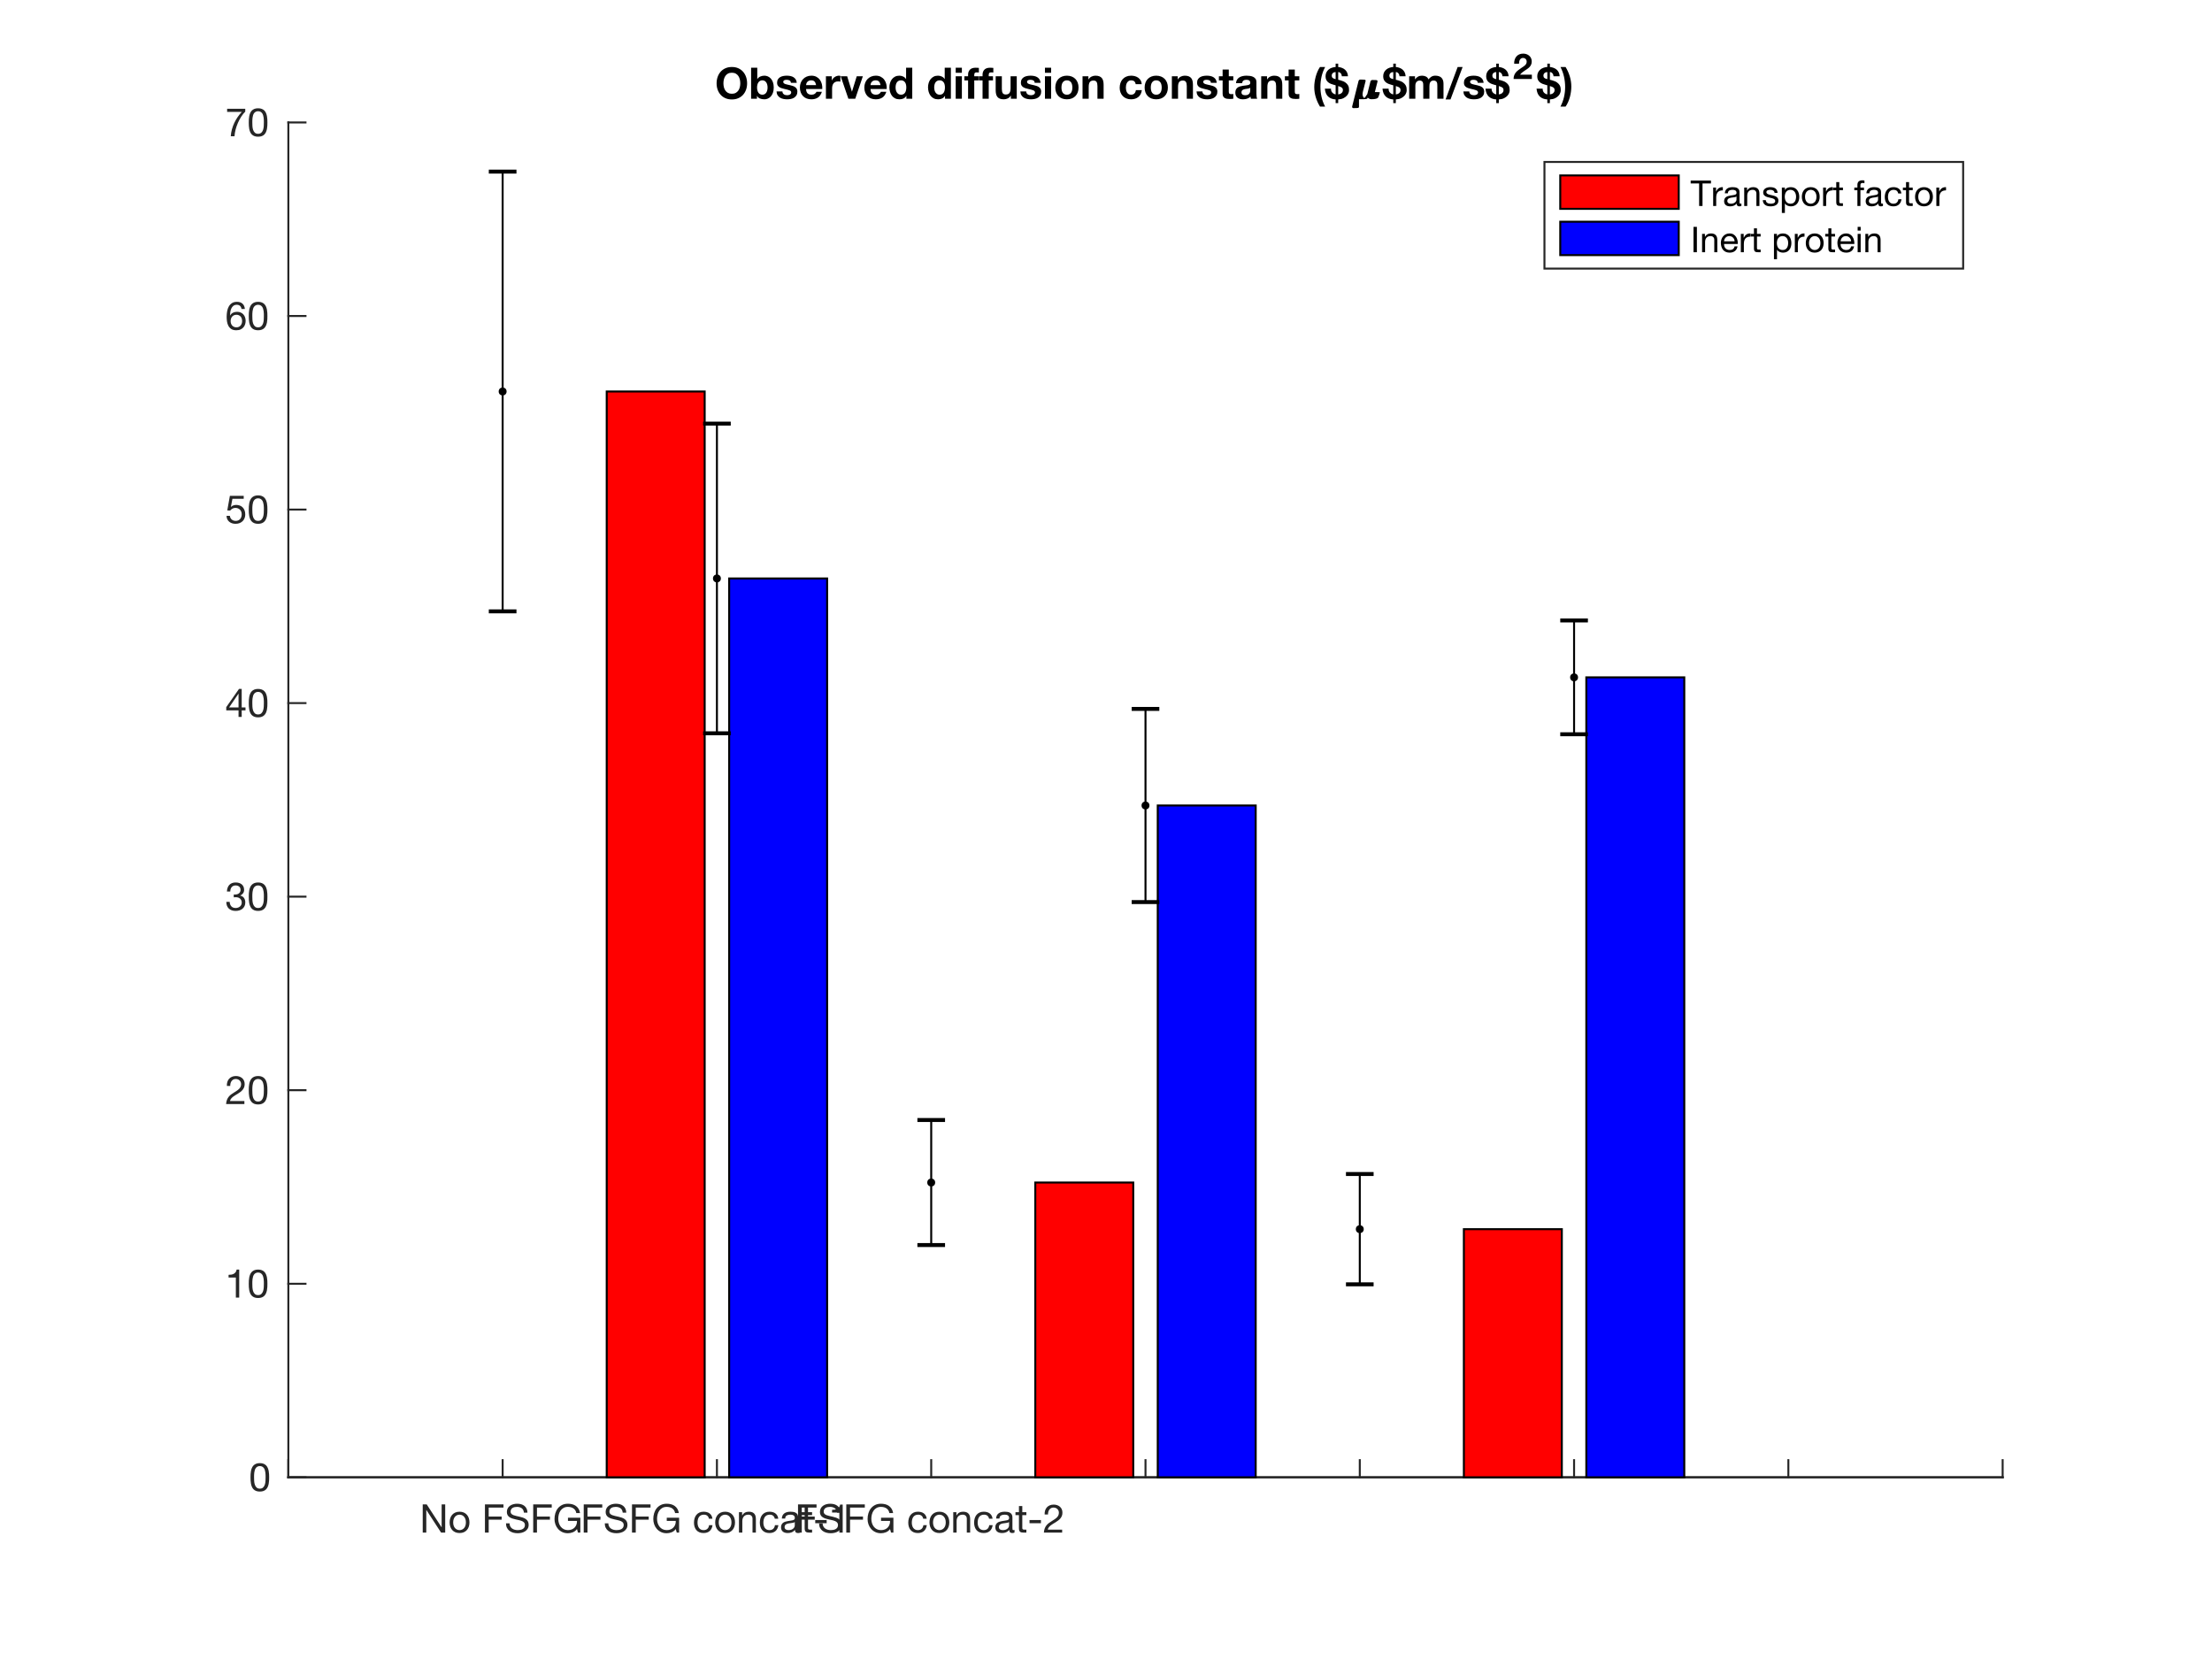 <?xml version="1.0"?>
<!DOCTYPE svg PUBLIC '-//W3C//DTD SVG 1.0//EN'
          'http://www.w3.org/TR/2001/REC-SVG-20010904/DTD/svg10.dtd'>
<svg xmlns:xlink="http://www.w3.org/1999/xlink" style="fill-opacity:1; color-rendering:auto; color-interpolation:auto; stroke:black; text-rendering:auto; stroke-linecap:square; stroke-miterlimit:10; stroke-opacity:1; shape-rendering:auto; fill:black; stroke-dasharray:none; font-weight:normal; stroke-width:1; font-family:'Dialog'; font-style:normal; stroke-linejoin:miter; font-size:12px; stroke-dashoffset:0; image-rendering:auto;" width="560" height="420" xmlns="http://www.w3.org/2000/svg"
><rect width="100%" height="100%" fill="#333333" stroke="none"/><!--Generated by the Batik Graphics2D SVG Generator--><defs id="genericDefs"
  /><g
  ><defs id="defs1"
    ><clipPath clipPathUnits="userSpaceOnUse" id="clipPath1"
      ><path d="M0 0 L560 0 L560 420 L0 420 L0 0 Z"
      /></clipPath
    ></defs
    ><g style="fill:white; stroke:white;"
    ><rect x="0" y="0" width="560" style="clip-path:url(#clipPath1); stroke:none;" height="420"
    /></g
    ><g style="fill:white; text-rendering:optimizeSpeed; color-rendering:optimizeSpeed; image-rendering:optimizeSpeed; shape-rendering:crispEdges; color-interpolation:sRGB; stroke:white;"
    ><rect x="0" width="560" height="420" y="0" style="stroke:none;"
      /><path style="stroke:none;" d="M73 374 L507 374 L507 31 L73 31 Z"
    /></g
    ><g style="fill:rgb(38,38,38); text-rendering:geometricPrecision; color-rendering:optimizeQuality; image-rendering:optimizeQuality; stroke-linejoin:round; color-interpolation:linearRGB; stroke:rgb(38,38,38); stroke-width:0.5;"
    ><line y2="374" style="fill:none;" x1="73" x2="507" y1="374"
      /><line y2="369.66" style="fill:none;" x1="73" x2="73" y1="374"
      /><line y2="369.66" style="fill:none;" x1="127.25" x2="127.25" y1="374"
      /><line y2="369.66" style="fill:none;" x1="181.5" x2="181.5" y1="374"
      /><line y2="369.66" style="fill:none;" x1="235.75" x2="235.75" y1="374"
      /><line y2="369.66" style="fill:none;" x1="290" x2="290" y1="374"
      /><line y2="369.66" style="fill:none;" x1="344.25" x2="344.25" y1="374"
      /><line y2="369.66" style="fill:none;" x1="398.5" x2="398.5" y1="374"
      /><line y2="369.66" style="fill:none;" x1="452.75" x2="452.75" y1="374"
      /><line y2="369.66" style="fill:none;" x1="507" x2="507" y1="374"
    /></g
    ><g transform="translate(127.25,378)" style="font-size:10px; fill:rgb(38,38,38); text-rendering:geometricPrecision; color-rendering:optimizeQuality; image-rendering:optimizeQuality; font-family:'Helvetica Neue'; color-interpolation:linearRGB; stroke:rgb(38,38,38);"
    ><path style="stroke:none;" d="M-20.23 2.86 L-20.23 10 L-19.33 10 L-19.33 4.27 L-19.31 4.27 L-15.58 10 L-14.54 10 L-14.54 2.86 L-15.44 2.86 L-15.44 8.65 L-15.46 8.65 L-19.22 2.86 ZM-12.52 7.42 Q-12.52 6.95 -12.395 6.585 Q-12.27 6.22 -12.05 5.97 Q-11.83 5.72 -11.535 5.59 Q-11.24 5.46 -10.91 5.46 Q-10.58 5.46 -10.285 5.59 Q-9.99 5.72 -9.77 5.97 Q-9.55 6.22 -9.425 6.585 Q-9.3 6.95 -9.3 7.42 Q-9.3 7.89 -9.425 8.255 Q-9.55 8.62 -9.77 8.865 Q-9.99 9.11 -10.285 9.24 Q-10.58 9.37 -10.91 9.37 Q-11.24 9.37 -11.535 9.24 Q-11.83 9.11 -12.05 8.865 Q-12.27 8.62 -12.395 8.255 Q-12.52 7.89 -12.52 7.42 ZM-13.42 7.42 Q-13.42 7.99 -13.26 8.48 Q-13.1 8.97 -12.78 9.335 Q-12.46 9.7 -11.99 9.905 Q-11.52 10.11 -10.91 10.11 Q-10.29 10.11 -9.825 9.905 Q-9.36 9.7 -9.04 9.335 Q-8.72 8.97 -8.56 8.48 Q-8.4 7.99 -8.4 7.42 Q-8.4 6.85 -8.56 6.355 Q-8.72 5.86 -9.04 5.495 Q-9.36 5.13 -9.825 4.92 Q-10.29 4.71 -10.91 4.71 Q-11.52 4.71 -11.99 4.92 Q-12.46 5.13 -12.78 5.495 Q-13.1 5.86 -13.26 6.355 Q-13.42 6.85 -13.42 7.42 ZM-4.48 2.86 L-4.48 10 L-3.53 10 L-3.53 6.73 L-0.25 6.73 L-0.25 5.93 L-3.53 5.93 L-3.53 3.66 L0.21 3.66 L0.21 2.86 ZM5.39 4.95 L6.29 4.95 Q6.27 4.36 6.065 3.935 Q5.86 3.51 5.505 3.23 Q5.15 2.95 4.68 2.82 Q4.21 2.69 3.66 2.69 Q3.17 2.69 2.705 2.815 Q2.24 2.94 1.875 3.195 Q1.51 3.45 1.29 3.845 Q1.07 4.24 1.07 4.78 Q1.07 5.27 1.265 5.595 Q1.46 5.92 1.785 6.125 Q2.11 6.33 2.52 6.455 Q2.93 6.58 3.355 6.675 Q3.78 6.77 4.19 6.86 Q4.6 6.95 4.925 7.095 Q5.25 7.24 5.445 7.47 Q5.64 7.7 5.64 8.07 Q5.64 8.46 5.48 8.71 Q5.32 8.96 5.06 9.105 Q4.8 9.25 4.475 9.31 Q4.15 9.37 3.83 9.37 Q3.43 9.37 3.05 9.27 Q2.67 9.17 2.385 8.96 Q2.1 8.75 1.925 8.425 Q1.75 8.1 1.75 7.65 L0.85 7.65 Q0.85 8.3 1.085 8.775 Q1.32 9.25 1.725 9.555 Q2.13 9.86 2.665 10.01 Q3.2 10.16 3.8 10.16 Q4.29 10.16 4.785 10.045 Q5.28 9.93 5.68 9.675 Q6.08 9.42 6.335 9.015 Q6.59 8.61 6.59 8.04 Q6.59 7.51 6.395 7.16 Q6.2 6.81 5.875 6.58 Q5.55 6.35 5.14 6.215 Q4.73 6.08 4.305 5.98 Q3.88 5.88 3.47 5.795 Q3.06 5.71 2.735 5.58 Q2.41 5.45 2.215 5.245 Q2.02 5.04 2.02 4.71 Q2.02 4.36 2.155 4.125 Q2.29 3.89 2.515 3.75 Q2.74 3.61 3.03 3.55 Q3.32 3.49 3.62 3.49 Q4.36 3.49 4.835 3.835 Q5.31 4.18 5.39 4.95 ZM7.74 2.86 L7.74 10 L8.69 10 L8.69 6.73 L11.97 6.73 L11.97 5.93 L8.69 5.93 L8.69 3.66 L12.43 3.66 L12.43 2.86 ZM18.82 9.11 L19.07 10 L19.67 10 L19.67 6.24 L16.54 6.24 L16.54 7.04 L18.82 7.04 Q18.84 7.53 18.69 7.955 Q18.54 8.38 18.245 8.695 Q17.95 9.01 17.52 9.19 Q17.09 9.37 16.53 9.37 Q15.93 9.37 15.475 9.135 Q15.02 8.9 14.71 8.505 Q14.4 8.11 14.24 7.595 Q14.08 7.08 14.08 6.52 Q14.08 5.95 14.22 5.405 Q14.36 4.86 14.655 4.435 Q14.95 4.01 15.415 3.75 Q15.88 3.49 16.53 3.49 Q16.93 3.49 17.285 3.585 Q17.64 3.68 17.92 3.87 Q18.2 4.06 18.39 4.355 Q18.58 4.65 18.65 5.06 L19.6 5.06 Q19.5 4.43 19.225 3.985 Q18.95 3.54 18.545 3.25 Q18.14 2.96 17.625 2.825 Q17.11 2.69 16.53 2.69 Q15.68 2.69 15.045 3.005 Q14.41 3.32 13.985 3.85 Q13.56 4.38 13.345 5.085 Q13.13 5.79 13.13 6.57 Q13.13 7.27 13.36 7.92 Q13.59 8.57 14.03 9.07 Q14.47 9.57 15.1 9.865 Q15.73 10.16 16.53 10.16 Q17.16 10.16 17.78 9.915 Q18.4 9.67 18.82 9.11 Z"
    /></g
    ><g transform="translate(181.5,378)" style="font-size:10px; fill:rgb(38,38,38); text-rendering:geometricPrecision; color-rendering:optimizeQuality; image-rendering:optimizeQuality; font-family:'Helvetica Neue'; color-interpolation:linearRGB; stroke:rgb(38,38,38);"
    ><path style="stroke:none;" d="M-33.72 2.86 L-33.72 10 L-32.77 10 L-32.77 6.73 L-29.49 6.73 L-29.49 5.93 L-32.77 5.93 L-32.77 3.66 L-29.03 3.66 L-29.03 2.86 ZM-23.85 4.95 L-22.95 4.95 Q-22.97 4.36 -23.175 3.935 Q-23.38 3.51 -23.735 3.23 Q-24.09 2.95 -24.56 2.82 Q-25.03 2.69 -25.58 2.69 Q-26.07 2.69 -26.535 2.815 Q-27 2.94 -27.365 3.195 Q-27.73 3.45 -27.95 3.845 Q-28.17 4.24 -28.17 4.78 Q-28.17 5.27 -27.975 5.595 Q-27.78 5.92 -27.455 6.125 Q-27.13 6.33 -26.72 6.455 Q-26.31 6.58 -25.885 6.675 Q-25.46 6.77 -25.05 6.86 Q-24.64 6.95 -24.315 7.095 Q-23.99 7.24 -23.795 7.47 Q-23.6 7.7 -23.6 8.07 Q-23.6 8.46 -23.76 8.71 Q-23.92 8.96 -24.18 9.105 Q-24.44 9.25 -24.765 9.31 Q-25.09 9.37 -25.41 9.37 Q-25.81 9.37 -26.19 9.27 Q-26.57 9.17 -26.855 8.96 Q-27.14 8.75 -27.315 8.425 Q-27.49 8.1 -27.49 7.65 L-28.39 7.65 Q-28.39 8.3 -28.155 8.775 Q-27.92 9.25 -27.515 9.555 Q-27.11 9.86 -26.575 10.01 Q-26.04 10.16 -25.44 10.16 Q-24.95 10.16 -24.455 10.045 Q-23.96 9.93 -23.56 9.675 Q-23.16 9.42 -22.905 9.015 Q-22.65 8.61 -22.65 8.04 Q-22.65 7.51 -22.845 7.16 Q-23.04 6.81 -23.365 6.58 Q-23.69 6.35 -24.1 6.215 Q-24.51 6.08 -24.935 5.98 Q-25.36 5.88 -25.77 5.795 Q-26.18 5.71 -26.505 5.58 Q-26.83 5.45 -27.025 5.245 Q-27.22 5.04 -27.22 4.71 Q-27.22 4.36 -27.085 4.125 Q-26.95 3.89 -26.725 3.75 Q-26.5 3.61 -26.21 3.55 Q-25.92 3.49 -25.62 3.49 Q-24.88 3.49 -24.405 3.835 Q-23.93 4.18 -23.85 4.95 ZM-21.5 2.86 L-21.5 10 L-20.55 10 L-20.55 6.73 L-17.27 6.73 L-17.27 5.93 L-20.55 5.93 L-20.55 3.66 L-16.81 3.66 L-16.81 2.86 ZM-10.42 9.11 L-10.17 10 L-9.57 10 L-9.57 6.24 L-12.7 6.24 L-12.7 7.04 L-10.42 7.04 Q-10.4 7.53 -10.55 7.955 Q-10.7 8.38 -10.995 8.695 Q-11.29 9.01 -11.72 9.19 Q-12.15 9.37 -12.71 9.37 Q-13.31 9.37 -13.765 9.135 Q-14.22 8.9 -14.53 8.505 Q-14.84 8.11 -15 7.595 Q-15.16 7.08 -15.16 6.52 Q-15.16 5.95 -15.02 5.405 Q-14.88 4.86 -14.585 4.435 Q-14.29 4.01 -13.825 3.75 Q-13.36 3.49 -12.71 3.49 Q-12.31 3.49 -11.955 3.585 Q-11.6 3.68 -11.32 3.87 Q-11.04 4.06 -10.85 4.355 Q-10.66 4.65 -10.59 5.06 L-9.64 5.06 Q-9.74 4.43 -10.015 3.985 Q-10.29 3.54 -10.695 3.25 Q-11.1 2.96 -11.615 2.825 Q-12.13 2.69 -12.71 2.69 Q-13.56 2.69 -14.195 3.005 Q-14.83 3.32 -15.255 3.85 Q-15.68 4.38 -15.895 5.085 Q-16.11 5.79 -16.11 6.57 Q-16.11 7.27 -15.88 7.92 Q-15.65 8.57 -15.21 9.07 Q-14.77 9.57 -14.14 9.865 Q-13.51 10.16 -12.71 10.16 Q-12.08 10.16 -11.46 9.915 Q-10.84 9.67 -10.42 9.11 ZM-2.02 6.49 L-1.14 6.49 Q-1.19 6.03 -1.38 5.695 Q-1.57 5.36 -1.865 5.14 Q-2.16 4.92 -2.545 4.815 Q-2.93 4.71 -3.37 4.71 Q-3.98 4.71 -4.44 4.925 Q-4.9 5.14 -5.205 5.515 Q-5.51 5.89 -5.66 6.395 Q-5.81 6.9 -5.81 7.48 Q-5.81 8.06 -5.655 8.545 Q-5.5 9.03 -5.195 9.38 Q-4.89 9.73 -4.435 9.92 Q-3.98 10.11 -3.39 10.11 Q-2.4 10.11 -1.825 9.59 Q-1.25 9.07 -1.11 8.11 L-1.98 8.11 Q-2.06 8.71 -2.415 9.04 Q-2.77 9.37 -3.4 9.37 Q-3.8 9.37 -4.09 9.21 Q-4.38 9.05 -4.56 8.785 Q-4.74 8.52 -4.825 8.18 Q-4.91 7.84 -4.91 7.48 Q-4.91 7.09 -4.83 6.725 Q-4.75 6.36 -4.565 6.08 Q-4.38 5.8 -4.07 5.63 Q-3.76 5.46 -3.3 5.46 Q-2.76 5.46 -2.44 5.73 Q-2.12 6 -2.02 6.49 ZM0.46 7.42 Q0.46 6.95 0.585 6.585 Q0.71 6.22 0.93 5.97 Q1.15 5.72 1.445 5.59 Q1.74 5.46 2.07 5.46 Q2.4 5.46 2.695 5.59 Q2.99 5.72 3.21 5.97 Q3.43 6.22 3.555 6.585 Q3.68 6.95 3.68 7.42 Q3.68 7.89 3.555 8.255 Q3.43 8.62 3.21 8.865 Q2.99 9.11 2.695 9.24 Q2.4 9.37 2.07 9.37 Q1.74 9.37 1.445 9.24 Q1.15 9.11 0.93 8.865 Q0.71 8.62 0.585 8.255 Q0.46 7.89 0.46 7.42 ZM-0.44 7.42 Q-0.44 7.99 -0.28 8.48 Q-0.12 8.97 0.2 9.335 Q0.52 9.7 0.99 9.905 Q1.46 10.11 2.07 10.11 Q2.69 10.11 3.155 9.905 Q3.62 9.7 3.94 9.335 Q4.26 8.97 4.42 8.48 Q4.58 7.99 4.58 7.42 Q4.58 6.85 4.42 6.355 Q4.26 5.86 3.94 5.495 Q3.62 5.13 3.155 4.92 Q2.69 4.71 2.07 4.71 Q1.46 4.71 0.99 4.92 Q0.52 5.13 0.2 5.495 Q-0.12 5.86 -0.28 6.355 Q-0.44 6.85 -0.44 7.42 ZM5.58 4.83 L5.58 10 L6.43 10 L6.43 7.08 Q6.43 6.73 6.525 6.435 Q6.62 6.14 6.81 5.92 Q7 5.7 7.285 5.58 Q7.57 5.46 7.96 5.46 Q8.45 5.46 8.73 5.74 Q9.01 6.02 9.01 6.5 L9.01 10 L9.86 10 L9.86 6.6 Q9.86 6.18 9.775 5.835 Q9.69 5.49 9.48 5.24 Q9.27 4.99 8.93 4.85 Q8.59 4.71 8.08 4.71 Q6.93 4.71 6.4 5.65 L6.38 5.65 L6.38 4.83 ZM14.65 6.49 L15.53 6.49 Q15.48 6.03 15.29 5.695 Q15.1 5.36 14.805 5.14 Q14.51 4.92 14.125 4.815 Q13.74 4.71 13.3 4.71 Q12.69 4.71 12.23 4.925 Q11.77 5.14 11.465 5.515 Q11.16 5.89 11.01 6.395 Q10.86 6.9 10.86 7.48 Q10.86 8.06 11.015 8.545 Q11.17 9.03 11.475 9.38 Q11.78 9.73 12.235 9.92 Q12.69 10.11 13.28 10.11 Q14.27 10.11 14.845 9.59 Q15.42 9.07 15.56 8.11 L14.69 8.11 Q14.61 8.71 14.255 9.04 Q13.9 9.37 13.27 9.37 Q12.87 9.37 12.58 9.21 Q12.29 9.05 12.11 8.785 Q11.93 8.52 11.845 8.18 Q11.76 7.84 11.76 7.48 Q11.76 7.09 11.84 6.725 Q11.92 6.36 12.105 6.08 Q12.29 5.8 12.6 5.63 Q12.91 5.46 13.37 5.46 Q13.91 5.46 14.23 5.73 Q14.55 6 14.65 6.49 ZM21.09 9.98 Q20.87 10.11 20.48 10.11 Q20.15 10.11 19.955 9.925 Q19.76 9.74 19.76 9.32 Q19.41 9.74 18.945 9.925 Q18.48 10.11 17.94 10.11 Q17.59 10.11 17.275 10.03 Q16.96 9.95 16.73 9.78 Q16.5 9.61 16.365 9.335 Q16.23 9.06 16.23 8.67 Q16.23 8.23 16.38 7.95 Q16.53 7.67 16.775 7.495 Q17.02 7.32 17.335 7.23 Q17.65 7.14 17.98 7.08 Q18.33 7.01 18.645 6.975 Q18.96 6.94 19.2 6.875 Q19.44 6.81 19.58 6.685 Q19.72 6.56 19.72 6.32 Q19.72 6.04 19.615 5.87 Q19.51 5.7 19.345 5.61 Q19.18 5.52 18.975 5.49 Q18.77 5.46 18.57 5.46 Q18.03 5.46 17.67 5.665 Q17.31 5.87 17.28 6.44 L16.43 6.44 Q16.45 5.96 16.63 5.63 Q16.81 5.3 17.11 5.095 Q17.41 4.89 17.795 4.8 Q18.18 4.71 18.62 4.71 Q18.97 4.71 19.315 4.76 Q19.66 4.81 19.94 4.965 Q20.22 5.12 20.39 5.4 Q20.56 5.68 20.56 6.13 L20.56 8.79 Q20.56 9.09 20.595 9.23 Q20.63 9.37 20.83 9.37 Q20.94 9.37 21.09 9.32 ZM19.71 7.33 Q19.55 7.45 19.29 7.505 Q19.03 7.56 18.745 7.595 Q18.46 7.63 18.17 7.675 Q17.88 7.72 17.65 7.82 Q17.42 7.92 17.275 8.105 Q17.13 8.29 17.13 8.61 Q17.13 8.82 17.215 8.965 Q17.3 9.11 17.435 9.2 Q17.57 9.29 17.75 9.33 Q17.93 9.37 18.13 9.37 Q18.55 9.37 18.85 9.255 Q19.15 9.14 19.34 8.965 Q19.53 8.79 19.62 8.585 Q19.71 8.38 19.71 8.2 ZM23.06 4.83 L23.06 3.28 L22.21 3.28 L22.21 4.83 L21.33 4.83 L21.33 5.58 L22.21 5.58 L22.21 8.87 Q22.21 9.23 22.28 9.45 Q22.35 9.67 22.495 9.79 Q22.64 9.91 22.875 9.955 Q23.11 10 23.44 10 L24.09 10 L24.09 9.25 L23.7 9.25 Q23.5 9.25 23.375 9.235 Q23.25 9.22 23.18 9.17 Q23.11 9.12 23.085 9.03 Q23.06 8.94 23.06 8.79 L23.06 5.58 L24.09 5.58 L24.09 4.83 ZM24.89 6.82 L24.89 7.62 L27.78 7.62 L27.78 6.82 ZM31.84 10 L31.84 2.91 L31.19 2.91 Q31.12 3.31 30.93 3.57 Q30.74 3.83 30.465 3.98 Q30.19 4.13 29.85 4.185 Q29.51 4.24 29.15 4.24 L29.15 4.92 L30.99 4.92 L30.99 10 Z"
    /></g
    ><g transform="translate(235.75,378)" style="font-size:10px; fill:rgb(38,38,38); text-rendering:geometricPrecision; color-rendering:optimizeQuality; image-rendering:optimizeQuality; font-family:'Helvetica Neue'; color-interpolation:linearRGB; stroke:rgb(38,38,38);"
    ><path style="stroke:none;" d="M-33.72 2.86 L-33.72 10 L-32.77 10 L-32.77 6.73 L-29.49 6.73 L-29.49 5.93 L-32.77 5.93 L-32.77 3.66 L-29.03 3.66 L-29.03 2.86 ZM-23.85 4.95 L-22.95 4.95 Q-22.97 4.36 -23.175 3.935 Q-23.38 3.51 -23.735 3.23 Q-24.09 2.95 -24.56 2.82 Q-25.03 2.69 -25.58 2.69 Q-26.07 2.69 -26.535 2.815 Q-27 2.94 -27.365 3.195 Q-27.73 3.45 -27.95 3.845 Q-28.17 4.24 -28.17 4.78 Q-28.17 5.27 -27.975 5.595 Q-27.78 5.92 -27.455 6.125 Q-27.13 6.33 -26.72 6.455 Q-26.31 6.58 -25.885 6.675 Q-25.46 6.77 -25.05 6.86 Q-24.64 6.95 -24.315 7.095 Q-23.99 7.24 -23.795 7.47 Q-23.6 7.7 -23.6 8.07 Q-23.6 8.46 -23.76 8.71 Q-23.92 8.96 -24.18 9.105 Q-24.44 9.25 -24.765 9.31 Q-25.09 9.37 -25.41 9.37 Q-25.81 9.37 -26.19 9.27 Q-26.57 9.17 -26.855 8.96 Q-27.14 8.75 -27.315 8.425 Q-27.49 8.1 -27.49 7.65 L-28.39 7.65 Q-28.39 8.3 -28.155 8.775 Q-27.92 9.25 -27.515 9.555 Q-27.11 9.86 -26.575 10.01 Q-26.04 10.16 -25.44 10.16 Q-24.95 10.16 -24.455 10.045 Q-23.96 9.93 -23.56 9.675 Q-23.16 9.42 -22.905 9.015 Q-22.65 8.61 -22.65 8.04 Q-22.65 7.51 -22.845 7.16 Q-23.04 6.81 -23.365 6.58 Q-23.69 6.35 -24.1 6.215 Q-24.51 6.08 -24.935 5.98 Q-25.36 5.88 -25.77 5.795 Q-26.18 5.71 -26.505 5.58 Q-26.83 5.45 -27.025 5.245 Q-27.22 5.04 -27.22 4.71 Q-27.22 4.36 -27.085 4.125 Q-26.95 3.89 -26.725 3.75 Q-26.5 3.61 -26.21 3.55 Q-25.92 3.49 -25.62 3.49 Q-24.88 3.49 -24.405 3.835 Q-23.93 4.18 -23.85 4.95 ZM-21.5 2.86 L-21.5 10 L-20.55 10 L-20.55 6.73 L-17.27 6.73 L-17.27 5.93 L-20.55 5.93 L-20.55 3.66 L-16.81 3.66 L-16.81 2.86 ZM-10.42 9.11 L-10.17 10 L-9.57 10 L-9.57 6.24 L-12.7 6.24 L-12.7 7.04 L-10.42 7.04 Q-10.4 7.53 -10.55 7.955 Q-10.7 8.38 -10.995 8.695 Q-11.29 9.01 -11.72 9.19 Q-12.15 9.37 -12.71 9.37 Q-13.31 9.37 -13.765 9.135 Q-14.22 8.9 -14.53 8.505 Q-14.84 8.11 -15 7.595 Q-15.16 7.08 -15.16 6.52 Q-15.16 5.95 -15.02 5.405 Q-14.88 4.86 -14.585 4.435 Q-14.29 4.01 -13.825 3.75 Q-13.36 3.49 -12.71 3.49 Q-12.31 3.49 -11.955 3.585 Q-11.6 3.68 -11.32 3.87 Q-11.04 4.06 -10.85 4.355 Q-10.66 4.65 -10.59 5.06 L-9.64 5.06 Q-9.74 4.43 -10.015 3.985 Q-10.29 3.54 -10.695 3.25 Q-11.1 2.96 -11.615 2.825 Q-12.13 2.69 -12.71 2.69 Q-13.56 2.69 -14.195 3.005 Q-14.83 3.32 -15.255 3.85 Q-15.68 4.38 -15.895 5.085 Q-16.11 5.79 -16.11 6.57 Q-16.11 7.27 -15.88 7.92 Q-15.65 8.57 -15.21 9.07 Q-14.77 9.57 -14.14 9.865 Q-13.51 10.16 -12.71 10.16 Q-12.08 10.16 -11.46 9.915 Q-10.84 9.67 -10.42 9.11 ZM-2.02 6.49 L-1.14 6.49 Q-1.19 6.03 -1.38 5.695 Q-1.57 5.36 -1.865 5.14 Q-2.16 4.92 -2.545 4.815 Q-2.93 4.71 -3.37 4.71 Q-3.98 4.71 -4.44 4.925 Q-4.9 5.14 -5.205 5.515 Q-5.51 5.89 -5.66 6.395 Q-5.81 6.9 -5.81 7.48 Q-5.81 8.06 -5.655 8.545 Q-5.5 9.03 -5.195 9.38 Q-4.89 9.73 -4.435 9.92 Q-3.98 10.11 -3.39 10.11 Q-2.4 10.11 -1.825 9.59 Q-1.25 9.07 -1.11 8.11 L-1.98 8.11 Q-2.06 8.71 -2.415 9.04 Q-2.77 9.37 -3.4 9.37 Q-3.8 9.37 -4.09 9.21 Q-4.38 9.05 -4.56 8.785 Q-4.74 8.52 -4.825 8.18 Q-4.91 7.84 -4.91 7.48 Q-4.91 7.09 -4.83 6.725 Q-4.75 6.36 -4.565 6.08 Q-4.38 5.8 -4.07 5.63 Q-3.76 5.46 -3.3 5.46 Q-2.76 5.46 -2.44 5.73 Q-2.12 6 -2.02 6.49 ZM0.46 7.42 Q0.46 6.95 0.585 6.585 Q0.71 6.22 0.93 5.97 Q1.15 5.72 1.445 5.59 Q1.74 5.46 2.07 5.46 Q2.4 5.46 2.695 5.59 Q2.99 5.72 3.21 5.97 Q3.43 6.22 3.555 6.585 Q3.68 6.95 3.68 7.42 Q3.68 7.89 3.555 8.255 Q3.43 8.62 3.21 8.865 Q2.99 9.11 2.695 9.24 Q2.4 9.37 2.07 9.37 Q1.74 9.37 1.445 9.24 Q1.15 9.11 0.93 8.865 Q0.71 8.62 0.585 8.255 Q0.46 7.89 0.46 7.42 ZM-0.44 7.42 Q-0.44 7.99 -0.28 8.48 Q-0.12 8.97 0.2 9.335 Q0.52 9.7 0.99 9.905 Q1.46 10.11 2.07 10.11 Q2.69 10.11 3.155 9.905 Q3.62 9.7 3.94 9.335 Q4.26 8.97 4.42 8.48 Q4.58 7.99 4.58 7.42 Q4.58 6.85 4.42 6.355 Q4.26 5.86 3.94 5.495 Q3.62 5.13 3.155 4.92 Q2.69 4.71 2.07 4.71 Q1.46 4.71 0.99 4.92 Q0.52 5.13 0.2 5.495 Q-0.12 5.86 -0.28 6.355 Q-0.44 6.85 -0.44 7.42 ZM5.58 4.83 L5.58 10 L6.43 10 L6.43 7.08 Q6.43 6.73 6.525 6.435 Q6.62 6.14 6.81 5.92 Q7 5.7 7.285 5.58 Q7.57 5.46 7.96 5.46 Q8.45 5.46 8.73 5.74 Q9.01 6.02 9.01 6.5 L9.01 10 L9.86 10 L9.86 6.6 Q9.86 6.18 9.775 5.835 Q9.69 5.49 9.48 5.24 Q9.27 4.99 8.93 4.85 Q8.59 4.71 8.08 4.71 Q6.93 4.71 6.4 5.65 L6.38 5.65 L6.38 4.83 ZM14.65 6.49 L15.53 6.49 Q15.48 6.03 15.29 5.695 Q15.1 5.36 14.805 5.14 Q14.51 4.92 14.125 4.815 Q13.74 4.71 13.3 4.71 Q12.69 4.71 12.23 4.925 Q11.77 5.14 11.465 5.515 Q11.16 5.89 11.01 6.395 Q10.86 6.9 10.86 7.48 Q10.86 8.06 11.015 8.545 Q11.17 9.03 11.475 9.38 Q11.78 9.73 12.235 9.92 Q12.69 10.11 13.28 10.11 Q14.27 10.11 14.845 9.59 Q15.42 9.07 15.56 8.11 L14.69 8.11 Q14.61 8.71 14.255 9.04 Q13.9 9.37 13.27 9.37 Q12.87 9.37 12.58 9.21 Q12.29 9.05 12.11 8.785 Q11.93 8.52 11.845 8.18 Q11.76 7.84 11.76 7.48 Q11.76 7.09 11.84 6.725 Q11.92 6.36 12.105 6.08 Q12.29 5.8 12.6 5.63 Q12.91 5.46 13.37 5.46 Q13.91 5.46 14.23 5.73 Q14.55 6 14.65 6.49 ZM21.09 9.98 Q20.87 10.11 20.48 10.11 Q20.15 10.11 19.955 9.925 Q19.76 9.74 19.76 9.32 Q19.41 9.74 18.945 9.925 Q18.48 10.11 17.94 10.11 Q17.59 10.11 17.275 10.03 Q16.96 9.95 16.73 9.78 Q16.5 9.61 16.365 9.335 Q16.23 9.06 16.23 8.67 Q16.23 8.23 16.38 7.95 Q16.53 7.67 16.775 7.495 Q17.02 7.32 17.335 7.23 Q17.65 7.14 17.98 7.08 Q18.33 7.01 18.645 6.975 Q18.96 6.94 19.2 6.875 Q19.44 6.81 19.58 6.685 Q19.72 6.56 19.72 6.32 Q19.72 6.04 19.615 5.87 Q19.51 5.7 19.345 5.61 Q19.18 5.52 18.975 5.49 Q18.77 5.46 18.57 5.46 Q18.03 5.46 17.67 5.665 Q17.31 5.87 17.28 6.44 L16.43 6.44 Q16.45 5.96 16.63 5.63 Q16.81 5.3 17.11 5.095 Q17.41 4.89 17.795 4.8 Q18.18 4.71 18.62 4.71 Q18.97 4.71 19.315 4.76 Q19.66 4.81 19.94 4.965 Q20.22 5.12 20.39 5.4 Q20.56 5.68 20.56 6.13 L20.56 8.79 Q20.56 9.09 20.595 9.23 Q20.63 9.37 20.83 9.37 Q20.94 9.37 21.09 9.32 ZM19.71 7.33 Q19.55 7.45 19.29 7.505 Q19.03 7.56 18.745 7.595 Q18.46 7.63 18.17 7.675 Q17.88 7.72 17.65 7.82 Q17.42 7.92 17.275 8.105 Q17.13 8.29 17.13 8.61 Q17.13 8.82 17.215 8.965 Q17.3 9.11 17.435 9.2 Q17.57 9.29 17.75 9.33 Q17.93 9.37 18.13 9.37 Q18.55 9.37 18.85 9.255 Q19.15 9.14 19.34 8.965 Q19.53 8.79 19.62 8.585 Q19.71 8.38 19.71 8.2 ZM23.06 4.83 L23.06 3.28 L22.21 3.28 L22.21 4.83 L21.33 4.83 L21.33 5.58 L22.21 5.58 L22.21 8.87 Q22.21 9.23 22.28 9.45 Q22.35 9.67 22.495 9.79 Q22.64 9.91 22.875 9.955 Q23.11 10 23.44 10 L24.09 10 L24.09 9.25 L23.7 9.25 Q23.5 9.25 23.375 9.235 Q23.25 9.22 23.18 9.17 Q23.11 9.12 23.085 9.03 Q23.06 8.94 23.06 8.79 L23.06 5.58 L24.09 5.58 L24.09 4.83 ZM24.89 6.82 L24.89 7.62 L27.78 7.62 L27.78 6.82 ZM28.72 5.42 L29.57 5.42 Q29.56 5.1 29.635 4.785 Q29.71 4.47 29.88 4.22 Q30.05 3.97 30.315 3.815 Q30.58 3.66 30.95 3.66 Q31.23 3.66 31.48 3.75 Q31.73 3.84 31.915 4.01 Q32.1 4.18 32.21 4.415 Q32.32 4.65 32.32 4.94 Q32.32 5.31 32.205 5.59 Q32.09 5.87 31.865 6.11 Q31.64 6.35 31.3 6.585 Q30.96 6.82 30.51 7.1 Q30.14 7.32 29.8 7.57 Q29.46 7.82 29.19 8.15 Q28.92 8.48 28.745 8.925 Q28.57 9.37 28.52 10 L33.15 10 L33.15 9.25 L29.51 9.25 Q29.57 8.92 29.765 8.665 Q29.96 8.41 30.235 8.19 Q30.51 7.97 30.84 7.775 Q31.17 7.58 31.5 7.38 Q31.83 7.17 32.14 6.94 Q32.45 6.71 32.69 6.425 Q32.93 6.14 33.075 5.78 Q33.22 5.42 33.22 4.95 Q33.22 4.45 33.045 4.07 Q32.87 3.69 32.57 3.435 Q32.27 3.18 31.865 3.045 Q31.46 2.91 31 2.91 Q30.44 2.91 30 3.1 Q29.56 3.29 29.265 3.625 Q28.97 3.96 28.83 4.42 Q28.69 4.88 28.72 5.42 Z"
    /></g
    ><g style="fill:rgb(38,38,38); text-rendering:geometricPrecision; color-rendering:optimizeQuality; image-rendering:optimizeQuality; stroke-linejoin:round; color-interpolation:linearRGB; stroke:rgb(38,38,38); stroke-width:0.5;"
    ><line y2="31" style="fill:none;" x1="73" x2="73" y1="374"
      /><line y2="374" style="fill:none;" x1="73" x2="77.34" y1="374"
      /><line y2="325" style="fill:none;" x1="73" x2="77.34" y1="325"
      /><line y2="276" style="fill:none;" x1="73" x2="77.34" y1="276"
      /><line y2="227" style="fill:none;" x1="73" x2="77.34" y1="227"
      /><line y2="178" style="fill:none;" x1="73" x2="77.34" y1="178"
      /><line y2="129" style="fill:none;" x1="73" x2="77.34" y1="129"
      /><line y2="80" style="fill:none;" x1="73" x2="77.34" y1="80"
      /><line y2="31" style="fill:none;" x1="73" x2="77.34" y1="31"
    /></g
    ><g transform="translate(69,374)" style="font-size:10px; fill:rgb(38,38,38); text-rendering:geometricPrecision; color-rendering:optimizeQuality; image-rendering:optimizeQuality; font-family:'Helvetica Neue'; color-interpolation:linearRGB; stroke:rgb(38,38,38);"
    ><path style="stroke:none;" d="M-4.68 0.01 Q-4.68 -0.25 -4.675 -0.565 Q-4.67 -0.88 -4.625 -1.195 Q-4.58 -1.51 -4.495 -1.81 Q-4.41 -2.11 -4.245 -2.335 Q-4.08 -2.56 -3.83 -2.7 Q-3.58 -2.84 -3.22 -2.84 Q-2.86 -2.84 -2.61 -2.7 Q-2.36 -2.56 -2.195 -2.335 Q-2.03 -2.11 -1.945 -1.81 Q-1.86 -1.51 -1.815 -1.195 Q-1.77 -0.88 -1.765 -0.565 Q-1.76 -0.25 -1.76 0.01 Q-1.76 0.41 -1.785 0.905 Q-1.81 1.4 -1.945 1.835 Q-2.08 2.27 -2.38 2.57 Q-2.68 2.87 -3.22 2.87 Q-3.76 2.87 -4.06 2.57 Q-4.36 2.27 -4.495 1.835 Q-4.63 1.4 -4.655 0.905 Q-4.68 0.41 -4.68 0.01 ZM-5.58 0.02 Q-5.58 0.41 -5.56 0.83 Q-5.54 1.25 -5.46 1.65 Q-5.38 2.05 -5.23 2.405 Q-5.08 2.76 -4.82 3.03 Q-4.56 3.3 -4.165 3.455 Q-3.77 3.61 -3.22 3.61 Q-2.66 3.61 -2.27 3.455 Q-1.88 3.3 -1.62 3.03 Q-1.36 2.76 -1.21 2.405 Q-1.06 2.05 -0.98 1.65 Q-0.9 1.25 -0.88 0.83 Q-0.86 0.41 -0.86 0.02 Q-0.86 -0.37 -0.88 -0.79 Q-0.9 -1.21 -0.98 -1.61 Q-1.06 -2.01 -1.21 -2.37 Q-1.36 -2.73 -1.62 -3 Q-1.88 -3.27 -2.275 -3.43 Q-2.67 -3.59 -3.22 -3.59 Q-3.77 -3.59 -4.165 -3.43 Q-4.56 -3.27 -4.82 -3 Q-5.08 -2.73 -5.23 -2.37 Q-5.38 -2.01 -5.46 -1.61 Q-5.54 -1.21 -5.56 -0.79 Q-5.58 -0.37 -5.58 0.02 Z"
    /></g
    ><g transform="translate(69,325)" style="font-size:10px; fill:rgb(38,38,38); text-rendering:geometricPrecision; color-rendering:optimizeQuality; image-rendering:optimizeQuality; font-family:'Helvetica Neue'; color-interpolation:linearRGB; stroke:rgb(38,38,38);"
    ><path style="stroke:none;" d="M-8.44 3.5 L-8.44 -3.59 L-9.09 -3.59 Q-9.16 -3.19 -9.35 -2.93 Q-9.54 -2.67 -9.815 -2.52 Q-10.09 -2.37 -10.43 -2.315 Q-10.77 -2.26 -11.13 -2.26 L-11.13 -1.58 L-9.29 -1.58 L-9.29 3.5 ZM-5.12 0.01 Q-5.12 -0.25 -5.115 -0.565 Q-5.11 -0.88 -5.065 -1.195 Q-5.02 -1.51 -4.935 -1.81 Q-4.85 -2.11 -4.685 -2.335 Q-4.52 -2.56 -4.27 -2.7 Q-4.02 -2.84 -3.66 -2.84 Q-3.3 -2.84 -3.05 -2.7 Q-2.8 -2.56 -2.635 -2.335 Q-2.47 -2.11 -2.385 -1.81 Q-2.3 -1.51 -2.255 -1.195 Q-2.21 -0.88 -2.205 -0.565 Q-2.2 -0.25 -2.2 0.01 Q-2.2 0.41 -2.225 0.905 Q-2.25 1.4 -2.385 1.835 Q-2.52 2.27 -2.82 2.57 Q-3.12 2.87 -3.66 2.87 Q-4.2 2.87 -4.5 2.57 Q-4.8 2.27 -4.935 1.835 Q-5.07 1.4 -5.095 0.905 Q-5.12 0.41 -5.12 0.01 ZM-6.02 0.02 Q-6.02 0.41 -6 0.83 Q-5.98 1.25 -5.9 1.65 Q-5.82 2.05 -5.67 2.405 Q-5.52 2.76 -5.26 3.03 Q-5 3.3 -4.605 3.455 Q-4.21 3.61 -3.66 3.61 Q-3.1 3.61 -2.71 3.455 Q-2.32 3.3 -2.06 3.03 Q-1.8 2.76 -1.65 2.405 Q-1.5 2.05 -1.42 1.65 Q-1.34 1.25 -1.32 0.83 Q-1.3 0.41 -1.3 0.02 Q-1.3 -0.37 -1.32 -0.79 Q-1.34 -1.21 -1.42 -1.61 Q-1.5 -2.01 -1.65 -2.37 Q-1.8 -2.73 -2.06 -3 Q-2.32 -3.27 -2.715 -3.43 Q-3.11 -3.59 -3.66 -3.59 Q-4.21 -3.59 -4.605 -3.43 Q-5 -3.27 -5.26 -3 Q-5.52 -2.73 -5.67 -2.37 Q-5.82 -2.01 -5.9 -1.61 Q-5.98 -1.21 -6 -0.79 Q-6.02 -0.37 -6.02 0.02 Z"
    /></g
    ><g transform="translate(69,276)" style="font-size:10px; fill:rgb(38,38,38); text-rendering:geometricPrecision; color-rendering:optimizeQuality; image-rendering:optimizeQuality; font-family:'Helvetica Neue'; color-interpolation:linearRGB; stroke:rgb(38,38,38);"
    ><path style="stroke:none;" d="M-11.56 -1.08 L-10.71 -1.08 Q-10.72 -1.4 -10.645 -1.715 Q-10.57 -2.03 -10.4 -2.28 Q-10.23 -2.53 -9.965 -2.685 Q-9.7 -2.84 -9.33 -2.84 Q-9.05 -2.84 -8.8 -2.75 Q-8.55 -2.66 -8.365 -2.49 Q-8.18 -2.32 -8.07 -2.085 Q-7.96 -1.85 -7.96 -1.56 Q-7.96 -1.19 -8.075 -0.91 Q-8.19 -0.63 -8.415 -0.39 Q-8.64 -0.15 -8.98 0.085 Q-9.32 0.32 -9.77 0.6 Q-10.14 0.82 -10.48 1.07 Q-10.82 1.32 -11.09 1.65 Q-11.36 1.98 -11.535 2.425 Q-11.71 2.87 -11.76 3.5 L-7.13 3.5 L-7.13 2.75 L-10.77 2.75 Q-10.71 2.42 -10.515 2.165 Q-10.32 1.91 -10.045 1.69 Q-9.77 1.47 -9.44 1.275 Q-9.11 1.08 -8.78 0.88 Q-8.45 0.67 -8.14 0.44 Q-7.83 0.21 -7.59 -0.075 Q-7.35 -0.36 -7.205 -0.72 Q-7.06 -1.08 -7.06 -1.55 Q-7.06 -2.05 -7.235 -2.43 Q-7.41 -2.81 -7.71 -3.065 Q-8.01 -3.32 -8.415 -3.455 Q-8.82 -3.59 -9.28 -3.59 Q-9.84 -3.59 -10.28 -3.4 Q-10.72 -3.21 -11.015 -2.875 Q-11.31 -2.54 -11.45 -2.08 Q-11.59 -1.62 -11.56 -1.08 ZM-5.12 0.01 Q-5.12 -0.25 -5.115 -0.565 Q-5.11 -0.88 -5.065 -1.195 Q-5.02 -1.51 -4.935 -1.81 Q-4.85 -2.11 -4.685 -2.335 Q-4.52 -2.56 -4.27 -2.7 Q-4.02 -2.84 -3.66 -2.84 Q-3.3 -2.84 -3.05 -2.7 Q-2.8 -2.56 -2.635 -2.335 Q-2.47 -2.11 -2.385 -1.81 Q-2.3 -1.51 -2.255 -1.195 Q-2.21 -0.88 -2.205 -0.565 Q-2.2 -0.25 -2.2 0.01 Q-2.2 0.41 -2.225 0.905 Q-2.25 1.4 -2.385 1.835 Q-2.52 2.27 -2.82 2.57 Q-3.12 2.87 -3.66 2.87 Q-4.2 2.87 -4.5 2.57 Q-4.8 2.27 -4.935 1.835 Q-5.07 1.4 -5.095 0.905 Q-5.12 0.41 -5.12 0.01 ZM-6.02 0.02 Q-6.02 0.41 -6 0.83 Q-5.98 1.25 -5.9 1.65 Q-5.82 2.05 -5.67 2.405 Q-5.52 2.76 -5.26 3.03 Q-5 3.3 -4.605 3.455 Q-4.21 3.61 -3.66 3.61 Q-3.1 3.61 -2.71 3.455 Q-2.32 3.3 -2.06 3.03 Q-1.8 2.76 -1.65 2.405 Q-1.5 2.05 -1.42 1.65 Q-1.34 1.25 -1.32 0.83 Q-1.3 0.41 -1.3 0.02 Q-1.3 -0.37 -1.32 -0.79 Q-1.34 -1.21 -1.42 -1.61 Q-1.5 -2.01 -1.65 -2.37 Q-1.8 -2.73 -2.06 -3 Q-2.32 -3.27 -2.715 -3.43 Q-3.11 -3.59 -3.66 -3.59 Q-4.21 -3.59 -4.605 -3.43 Q-5 -3.27 -5.26 -3 Q-5.52 -2.73 -5.67 -2.37 Q-5.82 -2.01 -5.9 -1.61 Q-5.98 -1.21 -6 -0.79 Q-6.02 -0.37 -6.02 0.02 Z"
    /></g
    ><g transform="translate(69,227)" style="font-size:10px; fill:rgb(38,38,38); text-rendering:geometricPrecision; color-rendering:optimizeQuality; image-rendering:optimizeQuality; font-family:'Helvetica Neue'; color-interpolation:linearRGB; stroke:rgb(38,38,38);"
    ><path style="stroke:none;" d="M-9.82 -0.55 L-9.82 0.17 Q-9.58 0.14 -9.31 0.14 Q-8.99 0.14 -8.715 0.225 Q-8.44 0.31 -8.24 0.485 Q-8.04 0.66 -7.92 0.915 Q-7.8 1.17 -7.8 1.5 Q-7.8 1.82 -7.925 2.075 Q-8.05 2.33 -8.26 2.505 Q-8.47 2.68 -8.75 2.775 Q-9.03 2.87 -9.34 2.87 Q-10.07 2.87 -10.45 2.435 Q-10.83 2 -10.85 1.31 L-11.7 1.31 Q-11.71 1.86 -11.545 2.29 Q-11.38 2.72 -11.07 3.015 Q-10.76 3.31 -10.32 3.46 Q-9.88 3.61 -9.34 3.61 Q-8.84 3.61 -8.395 3.475 Q-7.95 3.34 -7.62 3.07 Q-7.29 2.8 -7.095 2.395 Q-6.9 1.99 -6.9 1.46 Q-6.9 0.82 -7.215 0.35 Q-7.53 -0.12 -8.18 -0.26 L-8.18 -0.28 Q-7.76 -0.47 -7.48 -0.84 Q-7.2 -1.21 -7.2 -1.69 Q-7.2 -2.18 -7.365 -2.54 Q-7.53 -2.9 -7.82 -3.13 Q-8.11 -3.36 -8.505 -3.475 Q-8.9 -3.59 -9.36 -3.59 Q-9.89 -3.59 -10.295 -3.42 Q-10.7 -3.25 -10.97 -2.95 Q-11.24 -2.65 -11.385 -2.23 Q-11.53 -1.81 -11.55 -1.3 L-10.7 -1.3 Q-10.7 -1.61 -10.62 -1.89 Q-10.54 -2.17 -10.375 -2.38 Q-10.21 -2.59 -9.955 -2.715 Q-9.7 -2.84 -9.36 -2.84 Q-8.82 -2.84 -8.46 -2.555 Q-8.1 -2.27 -8.1 -1.7 Q-8.1 -1.42 -8.21 -1.2 Q-8.32 -0.98 -8.505 -0.835 Q-8.69 -0.69 -8.935 -0.615 Q-9.18 -0.54 -9.45 -0.54 L-9.63 -0.54 Q-9.68 -0.54 -9.73 -0.54 Q-9.77 -0.54 -9.82 -0.55 ZM-5.12 0.01 Q-5.12 -0.25 -5.115 -0.565 Q-5.11 -0.88 -5.065 -1.195 Q-5.02 -1.51 -4.935 -1.81 Q-4.85 -2.11 -4.685 -2.335 Q-4.52 -2.56 -4.27 -2.7 Q-4.02 -2.84 -3.66 -2.84 Q-3.3 -2.84 -3.05 -2.7 Q-2.8 -2.56 -2.635 -2.335 Q-2.47 -2.11 -2.385 -1.81 Q-2.3 -1.51 -2.255 -1.195 Q-2.21 -0.88 -2.205 -0.565 Q-2.2 -0.25 -2.2 0.01 Q-2.2 0.41 -2.225 0.905 Q-2.25 1.4 -2.385 1.835 Q-2.52 2.27 -2.82 2.57 Q-3.12 2.87 -3.66 2.87 Q-4.2 2.87 -4.5 2.57 Q-4.8 2.27 -4.935 1.835 Q-5.07 1.4 -5.095 0.905 Q-5.12 0.41 -5.12 0.01 ZM-6.02 0.02 Q-6.02 0.41 -6 0.83 Q-5.98 1.25 -5.9 1.65 Q-5.82 2.05 -5.67 2.405 Q-5.52 2.76 -5.26 3.03 Q-5 3.3 -4.605 3.455 Q-4.21 3.61 -3.66 3.61 Q-3.1 3.61 -2.71 3.455 Q-2.32 3.3 -2.06 3.03 Q-1.8 2.76 -1.65 2.405 Q-1.5 2.05 -1.42 1.65 Q-1.34 1.25 -1.32 0.83 Q-1.3 0.41 -1.3 0.02 Q-1.3 -0.37 -1.32 -0.79 Q-1.34 -1.21 -1.42 -1.61 Q-1.5 -2.01 -1.65 -2.37 Q-1.8 -2.73 -2.06 -3 Q-2.32 -3.27 -2.715 -3.43 Q-3.11 -3.59 -3.66 -3.59 Q-4.21 -3.59 -4.605 -3.43 Q-5 -3.27 -5.26 -3 Q-5.52 -2.73 -5.67 -2.37 Q-5.82 -2.01 -5.9 -1.61 Q-5.98 -1.21 -6 -0.79 Q-6.02 -0.37 -6.02 0.02 Z"
    /></g
    ><g transform="translate(69,178)" style="font-size:10px; fill:rgb(38,38,38); text-rendering:geometricPrecision; color-rendering:optimizeQuality; image-rendering:optimizeQuality; font-family:'Helvetica Neue'; color-interpolation:linearRGB; stroke:rgb(38,38,38);"
    ><path style="stroke:none;" d="M-8.61 1.09 L-10.99 1.09 L-8.63 -2.38 L-8.61 -2.38 ZM-7.81 1.09 L-7.81 -3.59 L-8.49 -3.59 L-11.72 1.02 L-11.72 1.84 L-8.61 1.84 L-8.61 3.5 L-7.81 3.5 L-7.81 1.84 L-6.85 1.84 L-6.85 1.09 ZM-5.12 0.01 Q-5.12 -0.25 -5.115 -0.565 Q-5.11 -0.88 -5.065 -1.195 Q-5.02 -1.51 -4.935 -1.81 Q-4.85 -2.11 -4.685 -2.335 Q-4.52 -2.56 -4.27 -2.7 Q-4.02 -2.84 -3.66 -2.84 Q-3.3 -2.84 -3.05 -2.7 Q-2.8 -2.56 -2.635 -2.335 Q-2.47 -2.11 -2.385 -1.81 Q-2.3 -1.51 -2.255 -1.195 Q-2.21 -0.88 -2.205 -0.565 Q-2.2 -0.25 -2.2 0.01 Q-2.2 0.41 -2.225 0.905 Q-2.25 1.4 -2.385 1.835 Q-2.52 2.27 -2.82 2.57 Q-3.12 2.87 -3.66 2.87 Q-4.2 2.87 -4.5 2.57 Q-4.8 2.27 -4.935 1.835 Q-5.07 1.4 -5.095 0.905 Q-5.12 0.41 -5.12 0.01 ZM-6.02 0.02 Q-6.02 0.41 -6 0.83 Q-5.98 1.25 -5.9 1.65 Q-5.82 2.05 -5.67 2.405 Q-5.52 2.76 -5.26 3.03 Q-5 3.3 -4.605 3.455 Q-4.21 3.61 -3.66 3.61 Q-3.1 3.61 -2.71 3.455 Q-2.32 3.3 -2.06 3.03 Q-1.8 2.76 -1.65 2.405 Q-1.5 2.05 -1.42 1.65 Q-1.34 1.25 -1.32 0.83 Q-1.3 0.41 -1.3 0.02 Q-1.3 -0.37 -1.32 -0.79 Q-1.34 -1.21 -1.42 -1.61 Q-1.5 -2.01 -1.65 -2.37 Q-1.8 -2.73 -2.06 -3 Q-2.32 -3.27 -2.715 -3.43 Q-3.11 -3.59 -3.66 -3.59 Q-4.21 -3.59 -4.605 -3.43 Q-5 -3.27 -5.26 -3 Q-5.52 -2.73 -5.67 -2.37 Q-5.82 -2.01 -5.9 -1.61 Q-5.98 -1.21 -6 -0.79 Q-6.02 -0.37 -6.02 0.02 Z"
    /></g
    ><g transform="translate(69,129)" style="font-size:10px; fill:rgb(38,38,38); text-rendering:geometricPrecision; color-rendering:optimizeQuality; image-rendering:optimizeQuality; font-family:'Helvetica Neue'; color-interpolation:linearRGB; stroke:rgb(38,38,38);"
    ><path style="stroke:none;" d="M-7.3 -2.72 L-7.3 -3.47 L-10.8 -3.47 L-11.46 0.21 L-10.73 0.25 Q-10.48 -0.05 -10.155 -0.235 Q-9.83 -0.42 -9.41 -0.42 Q-9.05 -0.42 -8.755 -0.3 Q-8.46 -0.18 -8.25 0.035 Q-8.04 0.25 -7.925 0.545 Q-7.81 0.84 -7.81 1.19 Q-7.81 1.61 -7.93 1.925 Q-8.05 2.24 -8.255 2.45 Q-8.46 2.66 -8.735 2.765 Q-9.01 2.87 -9.31 2.87 Q-9.63 2.87 -9.895 2.775 Q-10.16 2.68 -10.355 2.505 Q-10.55 2.33 -10.665 2.095 Q-10.78 1.86 -10.8 1.59 L-11.65 1.59 Q-11.64 2.07 -11.46 2.45 Q-11.28 2.83 -10.97 3.085 Q-10.66 3.34 -10.255 3.475 Q-9.85 3.61 -9.39 3.61 Q-8.77 3.61 -8.305 3.415 Q-7.84 3.22 -7.53 2.89 Q-7.22 2.56 -7.065 2.135 Q-6.91 1.71 -6.91 1.26 Q-6.91 0.65 -7.09 0.195 Q-7.27 -0.26 -7.58 -0.565 Q-7.89 -0.87 -8.31 -1.02 Q-8.73 -1.17 -9.2 -1.17 Q-9.56 -1.17 -9.925 -1.045 Q-10.29 -0.92 -10.52 -0.66 L-10.54 -0.68 L-10.16 -2.72 ZM-5.12 0.01 Q-5.12 -0.25 -5.115 -0.565 Q-5.11 -0.88 -5.065 -1.195 Q-5.02 -1.51 -4.935 -1.81 Q-4.85 -2.11 -4.685 -2.335 Q-4.52 -2.56 -4.27 -2.7 Q-4.02 -2.84 -3.66 -2.84 Q-3.3 -2.84 -3.05 -2.7 Q-2.8 -2.56 -2.635 -2.335 Q-2.47 -2.11 -2.385 -1.81 Q-2.3 -1.51 -2.255 -1.195 Q-2.21 -0.88 -2.205 -0.565 Q-2.2 -0.25 -2.2 0.01 Q-2.2 0.41 -2.225 0.905 Q-2.25 1.4 -2.385 1.835 Q-2.52 2.27 -2.82 2.57 Q-3.12 2.87 -3.66 2.87 Q-4.2 2.87 -4.5 2.57 Q-4.8 2.27 -4.935 1.835 Q-5.07 1.4 -5.095 0.905 Q-5.12 0.41 -5.12 0.01 ZM-6.02 0.02 Q-6.02 0.41 -6 0.83 Q-5.98 1.25 -5.9 1.65 Q-5.82 2.05 -5.67 2.405 Q-5.52 2.76 -5.26 3.03 Q-5 3.3 -4.605 3.455 Q-4.21 3.61 -3.66 3.61 Q-3.1 3.61 -2.71 3.455 Q-2.32 3.3 -2.06 3.03 Q-1.8 2.76 -1.65 2.405 Q-1.5 2.05 -1.42 1.65 Q-1.34 1.25 -1.32 0.83 Q-1.3 0.41 -1.3 0.02 Q-1.3 -0.37 -1.32 -0.79 Q-1.34 -1.21 -1.42 -1.61 Q-1.5 -2.01 -1.65 -2.37 Q-1.8 -2.73 -2.06 -3 Q-2.32 -3.27 -2.715 -3.43 Q-3.11 -3.59 -3.66 -3.59 Q-4.21 -3.59 -4.605 -3.43 Q-5 -3.27 -5.26 -3 Q-5.52 -2.73 -5.67 -2.37 Q-5.82 -2.01 -5.9 -1.61 Q-5.98 -1.21 -6 -0.79 Q-6.02 -0.37 -6.02 0.02 Z"
    /></g
    ><g transform="translate(69,80)" style="font-size:10px; fill:rgb(38,38,38); text-rendering:geometricPrecision; color-rendering:optimizeQuality; image-rendering:optimizeQuality; font-family:'Helvetica Neue'; color-interpolation:linearRGB; stroke:rgb(38,38,38);"
    ><path style="stroke:none;" d="M-7.86 -1.78 L-7.01 -1.78 Q-7.09 -2.66 -7.61 -3.125 Q-8.13 -3.59 -9.01 -3.59 Q-9.77 -3.59 -10.27 -3.27 Q-10.77 -2.95 -11.07 -2.42 Q-11.37 -1.89 -11.495 -1.205 Q-11.62 -0.52 -11.62 0.21 Q-11.62 0.77 -11.535 1.37 Q-11.45 1.97 -11.19 2.47 Q-10.93 2.97 -10.45 3.29 Q-9.97 3.61 -9.18 3.61 Q-8.51 3.61 -8.055 3.385 Q-7.6 3.16 -7.325 2.815 Q-7.05 2.47 -6.93 2.05 Q-6.81 1.63 -6.81 1.24 Q-6.81 0.75 -6.96 0.33 Q-7.11 -0.09 -7.385 -0.4 Q-7.66 -0.71 -8.065 -0.885 Q-8.47 -1.06 -8.98 -1.06 Q-9.56 -1.06 -10.005 -0.84 Q-10.45 -0.62 -10.75 -0.13 L-10.77 -0.15 Q-10.76 -0.56 -10.69 -1.03 Q-10.62 -1.5 -10.435 -1.905 Q-10.25 -2.31 -9.92 -2.575 Q-9.59 -2.84 -9.05 -2.84 Q-8.54 -2.84 -8.23 -2.55 Q-7.92 -2.26 -7.86 -1.78 ZM-9.14 -0.31 Q-8.78 -0.31 -8.51 -0.18 Q-8.24 -0.05 -8.06 0.165 Q-7.88 0.38 -7.795 0.675 Q-7.71 0.97 -7.71 1.3 Q-7.71 1.61 -7.805 1.895 Q-7.9 2.18 -8.08 2.4 Q-8.26 2.62 -8.525 2.745 Q-8.79 2.87 -9.14 2.87 Q-9.49 2.87 -9.765 2.745 Q-10.04 2.62 -10.225 2.41 Q-10.41 2.2 -10.51 1.91 Q-10.61 1.62 -10.61 1.29 Q-10.61 0.96 -10.515 0.665 Q-10.42 0.37 -10.23 0.155 Q-10.04 -0.06 -9.77 -0.185 Q-9.5 -0.31 -9.14 -0.31 ZM-5.12 0.01 Q-5.12 -0.25 -5.115 -0.565 Q-5.11 -0.88 -5.065 -1.195 Q-5.02 -1.51 -4.935 -1.81 Q-4.85 -2.11 -4.685 -2.335 Q-4.52 -2.56 -4.27 -2.7 Q-4.02 -2.84 -3.66 -2.84 Q-3.3 -2.84 -3.05 -2.7 Q-2.8 -2.56 -2.635 -2.335 Q-2.47 -2.11 -2.385 -1.81 Q-2.3 -1.51 -2.255 -1.195 Q-2.21 -0.88 -2.205 -0.565 Q-2.2 -0.25 -2.2 0.01 Q-2.2 0.41 -2.225 0.905 Q-2.25 1.4 -2.385 1.835 Q-2.52 2.27 -2.82 2.57 Q-3.12 2.87 -3.66 2.87 Q-4.2 2.87 -4.5 2.57 Q-4.8 2.27 -4.935 1.835 Q-5.07 1.4 -5.095 0.905 Q-5.12 0.41 -5.12 0.01 ZM-6.02 0.02 Q-6.02 0.41 -6 0.83 Q-5.98 1.25 -5.9 1.65 Q-5.82 2.05 -5.67 2.405 Q-5.52 2.76 -5.26 3.03 Q-5 3.3 -4.605 3.455 Q-4.21 3.61 -3.66 3.61 Q-3.1 3.61 -2.71 3.455 Q-2.32 3.3 -2.06 3.03 Q-1.8 2.76 -1.65 2.405 Q-1.5 2.05 -1.42 1.65 Q-1.34 1.25 -1.32 0.83 Q-1.3 0.41 -1.3 0.02 Q-1.3 -0.37 -1.32 -0.79 Q-1.34 -1.21 -1.42 -1.61 Q-1.5 -2.01 -1.65 -2.37 Q-1.8 -2.73 -2.06 -3 Q-2.32 -3.27 -2.715 -3.43 Q-3.11 -3.59 -3.66 -3.59 Q-4.21 -3.59 -4.605 -3.43 Q-5 -3.27 -5.26 -3 Q-5.52 -2.73 -5.67 -2.37 Q-5.82 -2.01 -5.9 -1.61 Q-5.98 -1.21 -6 -0.79 Q-6.02 -0.37 -6.02 0.02 Z"
    /></g
    ><g transform="translate(69,31)" style="font-size:10px; fill:rgb(38,38,38); text-rendering:geometricPrecision; color-rendering:optimizeQuality; image-rendering:optimizeQuality; font-family:'Helvetica Neue'; color-interpolation:linearRGB; stroke:rgb(38,38,38);"
    ><path style="stroke:none;" d="M-6.91 -2.74 L-6.91 -3.47 L-11.5 -3.47 L-11.5 -2.67 L-7.78 -2.67 Q-8.34 -2.08 -8.825 -1.38 Q-9.31 -0.68 -9.68 0.105 Q-10.05 0.89 -10.285 1.745 Q-10.52 2.6 -10.58 3.5 L-9.63 3.5 Q-9.58 2.67 -9.35 1.79 Q-9.12 0.91 -8.755 0.08 Q-8.39 -0.75 -7.92 -1.48 Q-7.45 -2.21 -6.91 -2.74 ZM-5.12 0.01 Q-5.12 -0.25 -5.115 -0.565 Q-5.11 -0.88 -5.065 -1.195 Q-5.02 -1.51 -4.935 -1.81 Q-4.85 -2.11 -4.685 -2.335 Q-4.52 -2.56 -4.27 -2.7 Q-4.02 -2.84 -3.66 -2.84 Q-3.3 -2.84 -3.05 -2.7 Q-2.8 -2.56 -2.635 -2.335 Q-2.47 -2.11 -2.385 -1.81 Q-2.3 -1.51 -2.255 -1.195 Q-2.21 -0.88 -2.205 -0.565 Q-2.2 -0.25 -2.2 0.01 Q-2.2 0.41 -2.225 0.905 Q-2.25 1.4 -2.385 1.835 Q-2.52 2.27 -2.82 2.57 Q-3.12 2.87 -3.66 2.87 Q-4.2 2.87 -4.5 2.57 Q-4.8 2.27 -4.935 1.835 Q-5.07 1.4 -5.095 0.905 Q-5.12 0.41 -5.12 0.01 ZM-6.02 0.02 Q-6.02 0.41 -6 0.83 Q-5.98 1.25 -5.9 1.65 Q-5.82 2.05 -5.67 2.405 Q-5.52 2.76 -5.26 3.03 Q-5 3.3 -4.605 3.455 Q-4.21 3.61 -3.66 3.61 Q-3.1 3.61 -2.71 3.455 Q-2.32 3.3 -2.06 3.03 Q-1.8 2.76 -1.65 2.405 Q-1.5 2.05 -1.42 1.65 Q-1.34 1.25 -1.32 0.83 Q-1.3 0.41 -1.3 0.02 Q-1.3 -0.37 -1.32 -0.79 Q-1.34 -1.21 -1.42 -1.61 Q-1.5 -2.01 -1.65 -2.37 Q-1.8 -2.73 -2.06 -3 Q-2.32 -3.27 -2.715 -3.43 Q-3.11 -3.59 -3.66 -3.59 Q-4.21 -3.59 -4.605 -3.43 Q-5 -3.27 -5.26 -3 Q-5.52 -2.73 -5.67 -2.37 Q-5.82 -2.01 -5.9 -1.61 Q-5.98 -1.21 -6 -0.79 Q-6.02 -0.37 -6.02 0.02 Z"
    /></g
    ><g transform="translate(181,25)" style="font-size:11px; text-rendering:geometricPrecision; color-rendering:optimizeQuality; image-rendering:optimizeQuality; font-family:'Helvetica Neue'; color-interpolation:linearRGB; font-weight:bold;"
    ><path style="stroke:none;" d="M2.145 -3.894 Q2.145 -4.411 2.26 -4.895 Q2.376 -5.379 2.629 -5.758 Q2.882 -6.138 3.289 -6.364 Q3.696 -6.589 4.279 -6.589 Q4.862 -6.589 5.269 -6.364 Q5.676 -6.138 5.929 -5.758 Q6.182 -5.379 6.298 -4.895 Q6.413 -4.411 6.413 -3.894 Q6.413 -3.399 6.298 -2.932 Q6.182 -2.464 5.929 -2.09 Q5.676 -1.716 5.269 -1.49 Q4.862 -1.265 4.279 -1.265 Q3.696 -1.265 3.289 -1.49 Q2.882 -1.716 2.629 -2.09 Q2.376 -2.464 2.26 -2.932 Q2.145 -3.399 2.145 -3.894 ZM0.418 -3.894 Q0.418 -3.036 0.682 -2.293 Q0.946 -1.551 1.441 -1.001 Q1.936 -0.451 2.656 -0.138 Q3.377 0.176 4.279 0.176 Q5.192 0.176 5.907 -0.138 Q6.622 -0.451 7.117 -1.001 Q7.612 -1.551 7.876 -2.293 Q8.14 -3.036 8.14 -3.894 Q8.14 -4.774 7.876 -5.527 Q7.612 -6.281 7.117 -6.842 Q6.622 -7.403 5.907 -7.722 Q5.192 -8.041 4.279 -8.041 Q3.377 -8.041 2.656 -7.722 Q1.936 -7.403 1.441 -6.842 Q0.946 -6.281 0.682 -5.527 Q0.418 -4.774 0.418 -3.894 ZM13.321 -2.838 Q13.321 -2.486 13.244 -2.156 Q13.167 -1.826 13.002 -1.573 Q12.837 -1.32 12.589 -1.171 Q12.342 -1.023 11.99 -1.023 Q11.649 -1.023 11.396 -1.171 Q11.143 -1.32 10.978 -1.573 Q10.813 -1.826 10.736 -2.156 Q10.659 -2.486 10.659 -2.838 Q10.659 -3.201 10.736 -3.531 Q10.813 -3.861 10.978 -4.114 Q11.143 -4.367 11.396 -4.516 Q11.649 -4.664 11.99 -4.664 Q12.342 -4.664 12.589 -4.516 Q12.837 -4.367 13.002 -4.114 Q13.167 -3.861 13.244 -3.531 Q13.321 -3.201 13.321 -2.838 ZM9.152 -7.854 L9.152 0 L10.637 0 L10.637 -0.726 L10.659 -0.726 Q10.912 -0.253 11.407 -0.055 Q11.902 0.143 12.529 0.143 Q12.958 0.143 13.376 -0.033 Q13.794 -0.209 14.13 -0.572 Q14.465 -0.935 14.674 -1.502 Q14.883 -2.068 14.883 -2.849 Q14.883 -3.63 14.674 -4.197 Q14.465 -4.763 14.13 -5.126 Q13.794 -5.489 13.376 -5.665 Q12.958 -5.841 12.529 -5.841 Q12.001 -5.841 11.511 -5.638 Q11.022 -5.434 10.736 -4.994 L10.714 -4.994 L10.714 -7.854 ZM17.083 -1.848 L15.598 -1.848 Q15.62 -1.276 15.857 -0.896 Q16.093 -0.517 16.462 -0.286 Q16.83 -0.055 17.303 0.044 Q17.776 0.143 18.271 0.143 Q18.755 0.143 19.223 0.05 Q19.69 -0.044 20.053 -0.275 Q20.416 -0.506 20.642 -0.885 Q20.867 -1.265 20.867 -1.826 Q20.867 -2.222 20.713 -2.491 Q20.559 -2.761 20.306 -2.942 Q20.053 -3.124 19.729 -3.234 Q19.404 -3.344 19.063 -3.421 Q18.733 -3.498 18.414 -3.564 Q18.095 -3.63 17.848 -3.712 Q17.6 -3.795 17.446 -3.927 Q17.292 -4.059 17.292 -4.268 Q17.292 -4.444 17.38 -4.548 Q17.468 -4.653 17.595 -4.708 Q17.721 -4.763 17.875 -4.779 Q18.029 -4.796 18.161 -4.796 Q18.579 -4.796 18.887 -4.636 Q19.195 -4.477 19.228 -4.026 L20.713 -4.026 Q20.669 -4.554 20.444 -4.901 Q20.218 -5.247 19.877 -5.456 Q19.536 -5.665 19.102 -5.753 Q18.667 -5.841 18.205 -5.841 Q17.743 -5.841 17.303 -5.758 Q16.863 -5.676 16.511 -5.473 Q16.159 -5.269 15.944 -4.917 Q15.73 -4.565 15.73 -4.015 Q15.73 -3.641 15.884 -3.382 Q16.038 -3.124 16.291 -2.954 Q16.544 -2.783 16.869 -2.679 Q17.193 -2.574 17.534 -2.497 Q18.37 -2.321 18.837 -2.145 Q19.305 -1.969 19.305 -1.617 Q19.305 -1.408 19.206 -1.27 Q19.107 -1.133 18.959 -1.05 Q18.81 -0.968 18.628 -0.929 Q18.447 -0.891 18.282 -0.891 Q18.051 -0.891 17.837 -0.946 Q17.622 -1.001 17.457 -1.117 Q17.292 -1.232 17.188 -1.413 Q17.083 -1.595 17.083 -1.848 ZM25.608 -3.454 L23.067 -3.454 Q23.078 -3.619 23.139 -3.828 Q23.199 -4.037 23.348 -4.224 Q23.496 -4.411 23.744 -4.537 Q23.991 -4.664 24.365 -4.664 Q24.937 -4.664 25.218 -4.356 Q25.498 -4.048 25.608 -3.454 ZM23.067 -2.464 L27.17 -2.464 Q27.214 -3.124 27.06 -3.729 Q26.906 -4.334 26.559 -4.807 Q26.213 -5.28 25.674 -5.561 Q25.135 -5.841 24.409 -5.841 Q23.76 -5.841 23.227 -5.61 Q22.693 -5.379 22.308 -4.978 Q21.923 -4.576 21.714 -4.026 Q21.505 -3.476 21.505 -2.838 Q21.505 -2.178 21.709 -1.628 Q21.912 -1.078 22.286 -0.682 Q22.66 -0.286 23.199 -0.071 Q23.738 0.143 24.409 0.143 Q25.377 0.143 26.059 -0.297 Q26.741 -0.737 27.071 -1.76 L25.696 -1.76 Q25.619 -1.496 25.278 -1.26 Q24.937 -1.023 24.464 -1.023 Q23.804 -1.023 23.452 -1.364 Q23.1 -1.705 23.067 -2.464 ZM28.094 -5.687 L28.094 0 L29.656 0 L29.656 -2.563 Q29.656 -2.948 29.733 -3.278 Q29.81 -3.608 29.991 -3.856 Q30.173 -4.103 30.47 -4.246 Q30.767 -4.389 31.196 -4.389 Q31.339 -4.389 31.493 -4.372 Q31.647 -4.356 31.757 -4.334 L31.757 -5.786 Q31.57 -5.841 31.416 -5.841 Q31.119 -5.841 30.844 -5.753 Q30.569 -5.665 30.327 -5.505 Q30.085 -5.346 29.898 -5.12 Q29.711 -4.895 29.601 -4.631 L29.579 -4.631 L29.579 -5.687 ZM35.519 0 L37.444 -5.687 L35.893 -5.687 L34.694 -1.804 L34.672 -1.804 L33.473 -5.687 L31.834 -5.687 L33.781 0 ZM41.921 -3.454 L39.38 -3.454 Q39.391 -3.619 39.452 -3.828 Q39.512 -4.037 39.66 -4.224 Q39.809 -4.411 40.056 -4.537 Q40.304 -4.664 40.678 -4.664 Q41.25 -4.664 41.531 -4.356 Q41.811 -4.048 41.921 -3.454 ZM39.38 -2.464 L43.483 -2.464 Q43.527 -3.124 43.373 -3.729 Q43.219 -4.334 42.873 -4.807 Q42.526 -5.28 41.987 -5.561 Q41.448 -5.841 40.722 -5.841 Q40.073 -5.841 39.539 -5.61 Q39.006 -5.379 38.621 -4.978 Q38.236 -4.576 38.027 -4.026 Q37.818 -3.476 37.818 -2.838 Q37.818 -2.178 38.022 -1.628 Q38.225 -1.078 38.599 -0.682 Q38.973 -0.286 39.512 -0.071 Q40.051 0.143 40.722 0.143 Q41.69 0.143 42.372 -0.297 Q43.054 -0.737 43.384 -1.76 L42.009 -1.76 Q41.932 -1.496 41.591 -1.26 Q41.25 -1.023 40.777 -1.023 Q40.117 -1.023 39.765 -1.364 Q39.413 -1.705 39.38 -2.464 ZM48.444 -2.86 Q48.444 -2.508 48.378 -2.178 Q48.312 -1.848 48.158 -1.589 Q48.004 -1.331 47.745 -1.177 Q47.487 -1.023 47.102 -1.023 Q46.739 -1.023 46.48 -1.183 Q46.222 -1.342 46.051 -1.601 Q45.881 -1.859 45.804 -2.189 Q45.727 -2.519 45.727 -2.849 Q45.727 -3.201 45.798 -3.526 Q45.87 -3.85 46.029 -4.103 Q46.189 -4.356 46.453 -4.51 Q46.717 -4.664 47.102 -4.664 Q47.487 -4.664 47.74 -4.51 Q47.993 -4.356 48.153 -4.109 Q48.312 -3.861 48.378 -3.537 Q48.444 -3.212 48.444 -2.86 ZM48.466 -0.726 L48.466 0 L49.951 0 L49.951 -7.854 L48.389 -7.854 L48.389 -4.994 L48.367 -4.994 Q48.103 -5.412 47.647 -5.627 Q47.19 -5.841 46.684 -5.841 Q46.057 -5.841 45.584 -5.593 Q45.111 -5.346 44.797 -4.939 Q44.484 -4.532 44.325 -3.998 Q44.165 -3.465 44.165 -2.893 Q44.165 -2.299 44.325 -1.749 Q44.484 -1.199 44.797 -0.775 Q45.111 -0.352 45.595 -0.104 Q46.079 0.143 46.717 0.143 Q47.278 0.143 47.724 -0.06 Q48.169 -0.264 48.444 -0.726 ZM58.223 -2.86 Q58.223 -2.508 58.157 -2.178 Q58.091 -1.848 57.937 -1.589 Q57.783 -1.331 57.525 -1.177 Q57.266 -1.023 56.881 -1.023 Q56.518 -1.023 56.26 -1.183 Q56.001 -1.342 55.831 -1.601 Q55.66 -1.859 55.583 -2.189 Q55.506 -2.519 55.506 -2.849 Q55.506 -3.201 55.578 -3.526 Q55.649 -3.85 55.809 -4.103 Q55.968 -4.356 56.232 -4.51 Q56.496 -4.664 56.881 -4.664 Q57.266 -4.664 57.519 -4.51 Q57.772 -4.356 57.931 -4.109 Q58.091 -3.861 58.157 -3.537 Q58.223 -3.212 58.223 -2.86 ZM58.245 -0.726 L58.245 0 L59.73 0 L59.73 -7.854 L58.168 -7.854 L58.168 -4.994 L58.146 -4.994 Q57.882 -5.412 57.425 -5.627 Q56.969 -5.841 56.463 -5.841 Q55.836 -5.841 55.363 -5.593 Q54.89 -5.346 54.577 -4.939 Q54.263 -4.532 54.103 -3.998 Q53.944 -3.465 53.944 -2.893 Q53.944 -2.299 54.103 -1.749 Q54.263 -1.199 54.577 -0.775 Q54.89 -0.352 55.374 -0.104 Q55.858 0.143 56.496 0.143 Q57.057 0.143 57.502 -0.06 Q57.948 -0.264 58.223 -0.726 ZM62.513 -6.567 L62.513 -7.854 L60.951 -7.854 L60.951 -6.567 ZM60.951 -5.687 L60.951 0 L62.513 0 L62.513 -5.687 ZM64.086 -4.642 L64.086 0 L65.648 0 L65.648 -4.642 L66.726 -4.642 L66.726 -5.687 L65.648 -5.687 L65.648 -6.028 Q65.648 -6.38 65.785 -6.529 Q65.923 -6.677 66.242 -6.677 Q66.539 -6.677 66.814 -6.644 L66.814 -7.81 Q66.616 -7.821 66.407 -7.838 Q66.198 -7.854 65.989 -7.854 Q65.032 -7.854 64.559 -7.37 Q64.086 -6.886 64.086 -6.127 L64.086 -5.687 L63.151 -5.687 L63.151 -4.642 ZM67.749 -4.642 L67.749 0 L69.311 0 L69.311 -4.642 L70.389 -4.642 L70.389 -5.687 L69.311 -5.687 L69.311 -6.028 Q69.311 -6.38 69.448 -6.529 Q69.586 -6.677 69.905 -6.677 Q70.202 -6.677 70.477 -6.644 L70.477 -7.81 Q70.279 -7.821 70.07 -7.838 Q69.861 -7.854 69.652 -7.854 Q68.695 -7.854 68.222 -7.37 Q67.749 -6.886 67.749 -6.127 L67.749 -5.687 L66.814 -5.687 L66.814 -4.642 ZM76.406 0 L76.406 -5.687 L74.844 -5.687 L74.844 -2.706 Q74.844 -1.837 74.558 -1.458 Q74.272 -1.078 73.634 -1.078 Q73.073 -1.078 72.853 -1.425 Q72.633 -1.771 72.633 -2.475 L72.633 -5.687 L71.071 -5.687 L71.071 -2.189 Q71.071 -1.661 71.165 -1.226 Q71.258 -0.792 71.489 -0.489 Q71.72 -0.187 72.121 -0.022 Q72.523 0.143 73.15 0.143 Q73.645 0.143 74.118 -0.077 Q74.591 -0.297 74.888 -0.792 L74.921 -0.792 L74.921 0 ZM78.804 -1.848 L77.319 -1.848 Q77.341 -1.276 77.578 -0.896 Q77.814 -0.517 78.183 -0.286 Q78.551 -0.055 79.024 0.044 Q79.497 0.143 79.992 0.143 Q80.476 0.143 80.944 0.05 Q81.411 -0.044 81.774 -0.275 Q82.137 -0.506 82.362 -0.885 Q82.588 -1.265 82.588 -1.826 Q82.588 -2.222 82.434 -2.491 Q82.28 -2.761 82.027 -2.942 Q81.774 -3.124 81.45 -3.234 Q81.125 -3.344 80.784 -3.421 Q80.454 -3.498 80.135 -3.564 Q79.816 -3.63 79.569 -3.712 Q79.321 -3.795 79.167 -3.927 Q79.013 -4.059 79.013 -4.268 Q79.013 -4.444 79.101 -4.548 Q79.189 -4.653 79.316 -4.708 Q79.442 -4.763 79.596 -4.779 Q79.75 -4.796 79.882 -4.796 Q80.3 -4.796 80.608 -4.636 Q80.916 -4.477 80.949 -4.026 L82.434 -4.026 Q82.39 -4.554 82.165 -4.901 Q81.939 -5.247 81.598 -5.456 Q81.257 -5.665 80.823 -5.753 Q80.388 -5.841 79.926 -5.841 Q79.464 -5.841 79.024 -5.758 Q78.584 -5.676 78.232 -5.473 Q77.88 -5.269 77.665 -4.917 Q77.451 -4.565 77.451 -4.015 Q77.451 -3.641 77.605 -3.382 Q77.759 -3.124 78.012 -2.954 Q78.265 -2.783 78.59 -2.679 Q78.914 -2.574 79.255 -2.497 Q80.091 -2.321 80.558 -2.145 Q81.026 -1.969 81.026 -1.617 Q81.026 -1.408 80.927 -1.27 Q80.828 -1.133 80.68 -1.05 Q80.531 -0.968 80.35 -0.929 Q80.168 -0.891 80.003 -0.891 Q79.772 -0.891 79.558 -0.946 Q79.343 -1.001 79.178 -1.117 Q79.013 -1.232 78.909 -1.413 Q78.804 -1.595 78.804 -1.848 ZM85.107 -6.567 L85.107 -7.854 L83.545 -7.854 L83.545 -6.567 ZM83.545 -5.687 L83.545 0 L85.107 0 L85.107 -5.687 ZM87.725 -2.838 Q87.725 -3.179 87.791 -3.509 Q87.857 -3.839 88.016 -4.092 Q88.176 -4.345 88.44 -4.505 Q88.704 -4.664 89.1 -4.664 Q89.496 -4.664 89.766 -4.505 Q90.035 -4.345 90.195 -4.092 Q90.354 -3.839 90.42 -3.509 Q90.486 -3.179 90.486 -2.838 Q90.486 -2.497 90.42 -2.172 Q90.354 -1.848 90.195 -1.589 Q90.035 -1.331 89.766 -1.177 Q89.496 -1.023 89.1 -1.023 Q88.704 -1.023 88.44 -1.177 Q88.176 -1.331 88.016 -1.589 Q87.857 -1.848 87.791 -2.172 Q87.725 -2.497 87.725 -2.838 ZM86.163 -2.838 Q86.163 -2.156 86.372 -1.606 Q86.581 -1.056 86.966 -0.665 Q87.351 -0.275 87.89 -0.066 Q88.429 0.143 89.1 0.143 Q89.771 0.143 90.316 -0.066 Q90.86 -0.275 91.245 -0.665 Q91.63 -1.056 91.839 -1.606 Q92.048 -2.156 92.048 -2.838 Q92.048 -3.52 91.839 -4.075 Q91.63 -4.631 91.245 -5.021 Q90.86 -5.412 90.316 -5.627 Q89.771 -5.841 89.1 -5.841 Q88.429 -5.841 87.89 -5.627 Q87.351 -5.412 86.966 -5.021 Q86.581 -4.631 86.372 -4.075 Q86.163 -3.52 86.163 -2.838 ZM93.06 -5.687 L93.06 0 L94.622 0 L94.622 -2.981 Q94.622 -3.85 94.908 -4.229 Q95.194 -4.609 95.832 -4.609 Q96.393 -4.609 96.613 -4.263 Q96.833 -3.916 96.833 -3.212 L96.833 0 L98.395 0 L98.395 -3.498 Q98.395 -4.026 98.302 -4.46 Q98.208 -4.895 97.977 -5.197 Q97.746 -5.5 97.344 -5.67 Q96.943 -5.841 96.316 -5.841 Q95.821 -5.841 95.348 -5.615 Q94.875 -5.39 94.578 -4.895 L94.545 -4.895 L94.545 -5.687 ZM106.513 -3.685 L108.042 -3.685 Q108.009 -4.235 107.778 -4.636 Q107.547 -5.038 107.178 -5.308 Q106.81 -5.577 106.343 -5.709 Q105.875 -5.841 105.369 -5.841 Q104.676 -5.841 104.137 -5.61 Q103.598 -5.379 103.224 -4.966 Q102.85 -4.554 102.657 -3.987 Q102.465 -3.421 102.465 -2.761 Q102.465 -2.123 102.674 -1.589 Q102.883 -1.056 103.257 -0.671 Q103.631 -0.286 104.165 -0.071 Q104.698 0.143 105.336 0.143 Q106.469 0.143 107.195 -0.451 Q107.921 -1.045 108.075 -2.178 L106.568 -2.178 Q106.491 -1.65 106.189 -1.337 Q105.886 -1.023 105.325 -1.023 Q104.962 -1.023 104.709 -1.188 Q104.456 -1.353 104.308 -1.611 Q104.159 -1.87 104.093 -2.189 Q104.027 -2.508 104.027 -2.816 Q104.027 -3.135 104.093 -3.459 Q104.159 -3.784 104.319 -4.053 Q104.478 -4.323 104.731 -4.494 Q104.984 -4.664 105.358 -4.664 Q106.359 -4.664 106.513 -3.685 ZM110.341 -2.838 Q110.341 -3.179 110.407 -3.509 Q110.473 -3.839 110.632 -4.092 Q110.792 -4.345 111.056 -4.505 Q111.32 -4.664 111.716 -4.664 Q112.112 -4.664 112.382 -4.505 Q112.651 -4.345 112.811 -4.092 Q112.97 -3.839 113.036 -3.509 Q113.102 -3.179 113.102 -2.838 Q113.102 -2.497 113.036 -2.172 Q112.97 -1.848 112.811 -1.589 Q112.651 -1.331 112.382 -1.177 Q112.112 -1.023 111.716 -1.023 Q111.32 -1.023 111.056 -1.177 Q110.792 -1.331 110.632 -1.589 Q110.473 -1.848 110.407 -2.172 Q110.341 -2.497 110.341 -2.838 ZM108.779 -2.838 Q108.779 -2.156 108.988 -1.606 Q109.197 -1.056 109.582 -0.665 Q109.967 -0.275 110.506 -0.066 Q111.045 0.143 111.716 0.143 Q112.387 0.143 112.931 -0.066 Q113.476 -0.275 113.861 -0.665 Q114.246 -1.056 114.455 -1.606 Q114.664 -2.156 114.664 -2.838 Q114.664 -3.52 114.455 -4.075 Q114.246 -4.631 113.861 -5.021 Q113.476 -5.412 112.931 -5.627 Q112.387 -5.841 111.716 -5.841 Q111.045 -5.841 110.506 -5.627 Q109.967 -5.412 109.582 -5.021 Q109.197 -4.631 108.988 -4.075 Q108.779 -3.52 108.779 -2.838 ZM115.676 -5.687 L115.676 0 L117.238 0 L117.238 -2.981 Q117.238 -3.85 117.524 -4.229 Q117.81 -4.609 118.448 -4.609 Q119.009 -4.609 119.229 -4.263 Q119.449 -3.916 119.449 -3.212 L119.449 0 L121.011 0 L121.011 -3.498 Q121.011 -4.026 120.918 -4.46 Q120.824 -4.895 120.593 -5.197 Q120.362 -5.5 119.96 -5.67 Q119.559 -5.841 118.932 -5.841 Q118.437 -5.841 117.964 -5.615 Q117.491 -5.39 117.194 -4.895 L117.161 -4.895 L117.161 -5.687 ZM123.409 -1.848 L121.924 -1.848 Q121.946 -1.276 122.183 -0.896 Q122.419 -0.517 122.787 -0.286 Q123.156 -0.055 123.629 0.044 Q124.102 0.143 124.597 0.143 Q125.081 0.143 125.549 0.05 Q126.016 -0.044 126.379 -0.275 Q126.742 -0.506 126.968 -0.885 Q127.193 -1.265 127.193 -1.826 Q127.193 -2.222 127.039 -2.491 Q126.885 -2.761 126.632 -2.942 Q126.379 -3.124 126.055 -3.234 Q125.73 -3.344 125.389 -3.421 Q125.059 -3.498 124.74 -3.564 Q124.421 -3.63 124.174 -3.712 Q123.926 -3.795 123.772 -3.927 Q123.618 -4.059 123.618 -4.268 Q123.618 -4.444 123.706 -4.548 Q123.794 -4.653 123.921 -4.708 Q124.047 -4.763 124.201 -4.779 Q124.355 -4.796 124.487 -4.796 Q124.905 -4.796 125.213 -4.636 Q125.521 -4.477 125.554 -4.026 L127.039 -4.026 Q126.995 -4.554 126.769 -4.901 Q126.544 -5.247 126.203 -5.456 Q125.862 -5.665 125.427 -5.753 Q124.993 -5.841 124.531 -5.841 Q124.069 -5.841 123.629 -5.758 Q123.189 -5.676 122.837 -5.473 Q122.485 -5.269 122.27 -4.917 Q122.056 -4.565 122.056 -4.015 Q122.056 -3.641 122.21 -3.382 Q122.364 -3.124 122.617 -2.954 Q122.87 -2.783 123.195 -2.679 Q123.519 -2.574 123.86 -2.497 Q124.696 -2.321 125.163 -2.145 Q125.631 -1.969 125.631 -1.617 Q125.631 -1.408 125.532 -1.27 Q125.433 -1.133 125.284 -1.05 Q125.136 -0.968 124.954 -0.929 Q124.773 -0.891 124.608 -0.891 Q124.377 -0.891 124.162 -0.946 Q123.948 -1.001 123.783 -1.117 Q123.618 -1.232 123.513 -1.413 Q123.409 -1.595 123.409 -1.848 ZM130.086 -5.687 L130.086 -7.392 L128.524 -7.392 L128.524 -5.687 L127.578 -5.687 L127.578 -4.642 L128.524 -4.642 L128.524 -1.287 Q128.524 -0.858 128.667 -0.594 Q128.81 -0.33 129.058 -0.187 Q129.305 -0.044 129.63 0.005 Q129.954 0.055 130.317 0.055 Q130.548 0.055 130.79 0.044 Q131.032 0.033 131.23 0 L131.23 -1.21 Q131.12 -1.188 130.999 -1.177 Q130.878 -1.166 130.746 -1.166 Q130.35 -1.166 130.218 -1.298 Q130.086 -1.43 130.086 -1.826 L130.086 -4.642 L131.23 -4.642 L131.23 -5.687 ZM131.912 -3.938 Q131.945 -4.488 132.187 -4.851 Q132.429 -5.214 132.803 -5.434 Q133.177 -5.654 133.644 -5.747 Q134.112 -5.841 134.585 -5.841 Q135.014 -5.841 135.454 -5.78 Q135.894 -5.72 136.257 -5.544 Q136.62 -5.368 136.851 -5.054 Q137.082 -4.741 137.082 -4.224 L137.082 -1.265 Q137.082 -0.88 137.126 -0.528 Q137.17 -0.176 137.28 0 L135.696 0 Q135.652 -0.132 135.625 -0.27 Q135.597 -0.407 135.586 -0.55 Q135.212 -0.165 134.706 -0.011 Q134.2 0.143 133.672 0.143 Q133.265 0.143 132.913 0.044 Q132.561 -0.055 132.297 -0.264 Q132.033 -0.473 131.885 -0.792 Q131.736 -1.111 131.736 -1.551 Q131.736 -2.035 131.906 -2.349 Q132.077 -2.662 132.346 -2.849 Q132.616 -3.036 132.963 -3.13 Q133.309 -3.223 133.661 -3.278 Q134.013 -3.333 134.354 -3.366 Q134.695 -3.399 134.959 -3.465 Q135.223 -3.531 135.377 -3.658 Q135.531 -3.784 135.52 -4.026 Q135.52 -4.279 135.438 -4.428 Q135.355 -4.576 135.218 -4.659 Q135.08 -4.741 134.899 -4.769 Q134.717 -4.796 134.508 -4.796 Q134.046 -4.796 133.782 -4.598 Q133.518 -4.4 133.474 -3.938 ZM135.52 -2.783 Q135.421 -2.695 135.273 -2.646 Q135.124 -2.596 134.953 -2.563 Q134.783 -2.53 134.596 -2.508 Q134.409 -2.486 134.222 -2.453 Q134.046 -2.42 133.875 -2.365 Q133.705 -2.31 133.578 -2.216 Q133.452 -2.123 133.375 -1.98 Q133.298 -1.837 133.298 -1.617 Q133.298 -1.408 133.375 -1.265 Q133.452 -1.122 133.584 -1.04 Q133.716 -0.957 133.892 -0.924 Q134.068 -0.891 134.255 -0.891 Q134.717 -0.891 134.97 -1.045 Q135.223 -1.199 135.344 -1.413 Q135.465 -1.628 135.493 -1.848 Q135.52 -2.068 135.52 -2.2 ZM138.292 -5.687 L138.292 0 L139.854 0 L139.854 -2.981 Q139.854 -3.85 140.14 -4.229 Q140.426 -4.609 141.064 -4.609 Q141.625 -4.609 141.845 -4.263 Q142.065 -3.916 142.065 -3.212 L142.065 0 L143.627 0 L143.627 -3.498 Q143.627 -4.026 143.534 -4.46 Q143.44 -4.895 143.209 -5.197 Q142.978 -5.5 142.577 -5.67 Q142.175 -5.841 141.548 -5.841 Q141.053 -5.841 140.58 -5.615 Q140.107 -5.39 139.81 -4.895 L139.777 -4.895 L139.777 -5.687 ZM146.795 -5.687 L146.795 -7.392 L145.233 -7.392 L145.233 -5.687 L144.287 -5.687 L144.287 -4.642 L145.233 -4.642 L145.233 -1.287 Q145.233 -0.858 145.376 -0.594 Q145.519 -0.33 145.767 -0.187 Q146.014 -0.044 146.339 0.005 Q146.663 0.055 147.026 0.055 Q147.257 0.055 147.499 0.044 Q147.741 0.033 147.939 0 L147.939 -1.21 Q147.829 -1.188 147.708 -1.177 Q147.587 -1.166 147.455 -1.166 Q147.059 -1.166 146.927 -1.298 Q146.795 -1.43 146.795 -1.826 L146.795 -4.642 L147.939 -4.642 L147.939 -5.687 ZM154.484 -8.041 L153.175 -8.041 Q152.812 -7.513 152.542 -6.886 Q152.273 -6.259 152.091 -5.588 Q151.91 -4.917 151.816 -4.24 Q151.723 -3.564 151.723 -2.948 Q151.723 -1.65 152.102 -0.396 Q152.482 0.858 153.175 1.991 L154.473 1.991 Q153.846 0.792 153.565 -0.473 Q153.285 -1.738 153.285 -3.058 Q153.285 -4.356 153.571 -5.615 Q153.857 -6.875 154.484 -8.041 ZM155.958 -2.552 L154.407 -2.552 Q154.517 -1.254 155.21 -0.583 Q155.903 0.088 157.135 0.176 L157.135 1.111 L157.784 1.111 L157.784 0.176 Q158.609 0.121 159.137 -0.154 Q159.665 -0.429 159.978 -0.781 Q160.292 -1.133 160.413 -1.502 Q160.534 -1.87 160.534 -2.112 Q160.534 -2.387 160.495 -2.739 Q160.457 -3.091 160.248 -3.443 Q160.039 -3.795 159.599 -4.12 Q159.159 -4.444 158.345 -4.664 Q158.191 -4.708 158.054 -4.741 Q157.916 -4.774 157.784 -4.807 L157.784 -6.754 Q158.158 -6.754 158.422 -6.446 Q158.686 -6.138 158.697 -5.698 L160.259 -5.698 Q160.226 -6.27 160.017 -6.688 Q159.808 -7.106 159.478 -7.386 Q159.148 -7.667 158.714 -7.827 Q158.279 -7.986 157.784 -8.041 L157.784 -8.888 L157.135 -8.888 L157.135 -8.041 Q156.64 -8.008 156.178 -7.848 Q155.716 -7.689 155.364 -7.397 Q155.012 -7.106 154.798 -6.677 Q154.583 -6.248 154.583 -5.687 Q154.583 -5.137 154.77 -4.769 Q154.957 -4.4 155.27 -4.152 Q155.584 -3.905 155.98 -3.756 Q156.376 -3.608 156.783 -3.498 Q156.893 -3.476 156.987 -3.449 Q157.08 -3.421 157.135 -3.399 L157.135 -1.1 Q156.629 -1.199 156.288 -1.562 Q155.947 -1.925 155.958 -2.552 ZM157.784 -1.1 L157.784 -3.212 Q158.433 -3.036 158.702 -2.821 Q158.972 -2.607 158.972 -2.178 Q158.972 -1.914 158.862 -1.722 Q158.752 -1.529 158.582 -1.397 Q158.411 -1.265 158.196 -1.194 Q157.982 -1.122 157.784 -1.1 ZM157.135 -6.754 L157.135 -4.961 Q156.607 -5.082 156.376 -5.28 Q156.145 -5.478 156.145 -5.841 Q156.145 -6.072 156.227 -6.242 Q156.31 -6.413 156.453 -6.529 Q156.596 -6.644 156.772 -6.699 Q156.948 -6.754 157.135 -6.754 Z"
    /></g
    ><g transform="translate(342,25)" style="font-size:11px; text-rendering:geometricPrecision; color-rendering:optimizeQuality; image-rendering:optimizeQuality; font-family:'mwb_cmmi10'; color-interpolation:linearRGB; font-weight:bold;"
    ><path style="stroke:none;" d="M0.312 2.062 Q0.312 2 0.312 1.984 L1.938 -4.516 Q1.984 -4.672 2.109 -4.766 Q2.234 -4.859 2.391 -4.859 Q3.531 -4.859 3.633 -4.773 Q3.734 -4.688 3.734 -4.562 Q3.734 -4.516 3.727 -4.5 Q3.719 -4.484 3.719 -4.469 L3.062 -1.891 Q2.953 -1.438 2.953 -1.094 Q2.953 -0.688 3.148 -0.43 Q3.344 -0.172 3.344 -0.172 Q3.547 -0.172 4.141 -1.172 Q4.156 -1.172 4.156 -1.18 Q4.156 -1.188 4.156 -1.203 L4.953 -4.391 Q4.984 -4.531 5.125 -4.641 Q5.266 -4.75 5.422 -4.75 Q6.547 -4.75 6.641 -4.664 Q6.734 -4.578 6.734 -4.438 Q6.734 -4.359 6.734 -4.344 L5.938 -1.172 Q5.859 -0.859 5.859 -0.641 Q5.859 -0.172 5.859 -0.172 Q5.859 -0.172 5.867 -0.594 Q5.875 -1.016 6 -1.609 Q6.031 -1.688 6.094 -1.688 L6.219 -1.688 Q7.266 -1.688 7.297 -1.648 Q7.328 -1.609 7.328 -1.578 Q7.141 -0.812 6.906 -0.344 Q6.672 0.125 5.156 0.125 Q4.797 0.125 4.516 -0.086 Q4.234 -0.297 4.234 -0.297 Q4.234 -0.297 4.188 -0.086 Q4.141 0.125 2.734 0.125 Q2.047 0.125 2.047 0.125 L2.047 2.031 Q2.047 2.188 1.922 2.281 Q1.797 2.375 0.641 2.375 Q0.5 2.375 0.406 2.289 Q0.312 2.203 0.312 2.062 Z"
    /></g
    ><g transform="translate(350,25)" style="font-size:11px; text-rendering:geometricPrecision; color-rendering:optimizeQuality; image-rendering:optimizeQuality; font-family:'Helvetica Neue'; color-interpolation:linearRGB; font-weight:bold;"
    ><path style="stroke:none;" d="M1.551 -2.552 L0 -2.552 Q0.11 -1.254 0.803 -0.583 Q1.496 0.088 2.728 0.176 L2.728 1.111 L3.377 1.111 L3.377 0.176 Q4.202 0.121 4.73 -0.154 Q5.258 -0.429 5.572 -0.781 Q5.885 -1.133 6.006 -1.502 Q6.127 -1.87 6.127 -2.112 Q6.127 -2.387 6.088 -2.739 Q6.05 -3.091 5.841 -3.443 Q5.632 -3.795 5.192 -4.12 Q4.752 -4.444 3.938 -4.664 Q3.784 -4.708 3.647 -4.741 Q3.509 -4.774 3.377 -4.807 L3.377 -6.754 Q3.751 -6.754 4.015 -6.446 Q4.279 -6.138 4.29 -5.698 L5.852 -5.698 Q5.819 -6.27 5.61 -6.688 Q5.401 -7.106 5.071 -7.386 Q4.741 -7.667 4.306 -7.827 Q3.872 -7.986 3.377 -8.041 L3.377 -8.888 L2.728 -8.888 L2.728 -8.041 Q2.233 -8.008 1.771 -7.848 Q1.309 -7.689 0.957 -7.397 Q0.605 -7.106 0.391 -6.677 Q0.176 -6.248 0.176 -5.687 Q0.176 -5.137 0.363 -4.769 Q0.55 -4.4 0.864 -4.152 Q1.177 -3.905 1.573 -3.756 Q1.969 -3.608 2.376 -3.498 Q2.486 -3.476 2.579 -3.449 Q2.673 -3.421 2.728 -3.399 L2.728 -1.1 Q2.222 -1.199 1.881 -1.562 Q1.54 -1.925 1.551 -2.552 ZM3.377 -1.1 L3.377 -3.212 Q4.026 -3.036 4.295 -2.821 Q4.565 -2.607 4.565 -2.178 Q4.565 -1.914 4.455 -1.722 Q4.345 -1.529 4.175 -1.397 Q4.004 -1.265 3.789 -1.194 Q3.575 -1.122 3.377 -1.1 ZM2.728 -6.754 L2.728 -4.961 Q2.2 -5.082 1.969 -5.28 Q1.738 -5.478 1.738 -5.841 Q1.738 -6.072 1.821 -6.242 Q1.903 -6.413 2.046 -6.529 Q2.189 -6.644 2.365 -6.699 Q2.541 -6.754 2.728 -6.754 ZM6.754 -5.687 L6.754 0 L8.316 0 L8.316 -3.3 Q8.316 -3.718 8.437 -3.977 Q8.558 -4.235 8.729 -4.372 Q8.899 -4.51 9.081 -4.559 Q9.262 -4.609 9.372 -4.609 Q9.746 -4.609 9.938 -4.482 Q10.131 -4.356 10.213 -4.147 Q10.296 -3.938 10.307 -3.691 Q10.318 -3.443 10.318 -3.19 L10.318 0 L11.88 0 L11.88 -3.168 Q11.88 -3.432 11.918 -3.691 Q11.957 -3.949 12.072 -4.152 Q12.188 -4.356 12.392 -4.482 Q12.595 -4.609 12.925 -4.609 Q13.255 -4.609 13.447 -4.499 Q13.64 -4.389 13.739 -4.202 Q13.838 -4.015 13.86 -3.762 Q13.882 -3.509 13.882 -3.223 L13.882 0 L15.444 0 L15.444 -3.806 Q15.444 -4.356 15.29 -4.747 Q15.136 -5.137 14.861 -5.379 Q14.586 -5.621 14.201 -5.731 Q13.816 -5.841 13.365 -5.841 Q12.771 -5.841 12.336 -5.555 Q11.902 -5.269 11.649 -4.895 Q11.418 -5.423 10.973 -5.632 Q10.527 -5.841 9.988 -5.841 Q9.427 -5.841 8.992 -5.599 Q8.558 -5.357 8.25 -4.917 L8.228 -4.917 L8.228 -5.687 ZM19.03 -8.041 L15.972 0.176 L17.215 0.176 L20.284 -8.041 ZM21.967 -1.848 L20.482 -1.848 Q20.504 -1.276 20.741 -0.896 Q20.977 -0.517 21.346 -0.286 Q21.714 -0.055 22.187 0.044 Q22.66 0.143 23.155 0.143 Q23.639 0.143 24.107 0.05 Q24.574 -0.044 24.937 -0.275 Q25.3 -0.506 25.526 -0.885 Q25.751 -1.265 25.751 -1.826 Q25.751 -2.222 25.597 -2.491 Q25.443 -2.761 25.19 -2.942 Q24.937 -3.124 24.613 -3.234 Q24.288 -3.344 23.947 -3.421 Q23.617 -3.498 23.298 -3.564 Q22.979 -3.63 22.732 -3.712 Q22.484 -3.795 22.33 -3.927 Q22.176 -4.059 22.176 -4.268 Q22.176 -4.444 22.264 -4.548 Q22.352 -4.653 22.479 -4.708 Q22.605 -4.763 22.759 -4.779 Q22.913 -4.796 23.045 -4.796 Q23.463 -4.796 23.771 -4.636 Q24.079 -4.477 24.112 -4.026 L25.597 -4.026 Q25.553 -4.554 25.328 -4.901 Q25.102 -5.247 24.761 -5.456 Q24.42 -5.665 23.985 -5.753 Q23.551 -5.841 23.089 -5.841 Q22.627 -5.841 22.187 -5.758 Q21.747 -5.676 21.395 -5.473 Q21.043 -5.269 20.828 -4.917 Q20.614 -4.565 20.614 -4.015 Q20.614 -3.641 20.768 -3.382 Q20.922 -3.124 21.175 -2.954 Q21.428 -2.783 21.753 -2.679 Q22.077 -2.574 22.418 -2.497 Q23.254 -2.321 23.721 -2.145 Q24.189 -1.969 24.189 -1.617 Q24.189 -1.408 24.09 -1.27 Q23.991 -1.133 23.843 -1.05 Q23.694 -0.968 23.512 -0.929 Q23.331 -0.891 23.166 -0.891 Q22.935 -0.891 22.721 -0.946 Q22.506 -1.001 22.341 -1.117 Q22.176 -1.232 22.072 -1.413 Q21.967 -1.595 21.967 -1.848 ZM27.621 -2.552 L26.07 -2.552 Q26.18 -1.254 26.873 -0.583 Q27.566 0.088 28.798 0.176 L28.798 1.111 L29.447 1.111 L29.447 0.176 Q30.272 0.121 30.8 -0.154 Q31.328 -0.429 31.642 -0.781 Q31.955 -1.133 32.076 -1.502 Q32.197 -1.87 32.197 -2.112 Q32.197 -2.387 32.158 -2.739 Q32.12 -3.091 31.911 -3.443 Q31.702 -3.795 31.262 -4.12 Q30.822 -4.444 30.008 -4.664 Q29.854 -4.708 29.716 -4.741 Q29.579 -4.774 29.447 -4.807 L29.447 -6.754 Q29.821 -6.754 30.085 -6.446 Q30.349 -6.138 30.36 -5.698 L31.922 -5.698 Q31.889 -6.27 31.68 -6.688 Q31.471 -7.106 31.141 -7.386 Q30.811 -7.667 30.377 -7.827 Q29.942 -7.986 29.447 -8.041 L29.447 -8.888 L28.798 -8.888 L28.798 -8.041 Q28.303 -8.008 27.841 -7.848 Q27.379 -7.689 27.027 -7.397 Q26.675 -7.106 26.46 -6.677 Q26.246 -6.248 26.246 -5.687 Q26.246 -5.137 26.433 -4.769 Q26.62 -4.4 26.933 -4.152 Q27.247 -3.905 27.643 -3.756 Q28.039 -3.608 28.446 -3.498 Q28.556 -3.476 28.649 -3.449 Q28.743 -3.421 28.798 -3.399 L28.798 -1.1 Q28.292 -1.199 27.951 -1.562 Q27.61 -1.925 27.621 -2.552 ZM29.447 -1.1 L29.447 -3.212 Q30.096 -3.036 30.366 -2.821 Q30.635 -2.607 30.635 -2.178 Q30.635 -1.914 30.525 -1.722 Q30.415 -1.529 30.244 -1.397 Q30.074 -1.265 29.86 -1.194 Q29.645 -1.122 29.447 -1.1 ZM28.798 -6.754 L28.798 -4.961 Q28.27 -5.082 28.039 -5.28 Q27.808 -5.478 27.808 -5.841 Q27.808 -6.072 27.89 -6.242 Q27.973 -6.413 28.116 -6.529 Q28.259 -6.644 28.435 -6.699 Q28.611 -6.754 28.798 -6.754 Z"
    /></g
    ><g transform="translate(383,20)" style="font-size:9px; text-rendering:geometricPrecision; color-rendering:optimizeQuality; image-rendering:optimizeQuality; font-family:'Helvetica Neue'; color-interpolation:linearRGB; font-weight:bold;"
    ><path style="stroke:none;" d="M0.333 -3.879 L1.557 -3.879 Q1.557 -4.131 1.607 -4.388 Q1.656 -4.644 1.773 -4.856 Q1.89 -5.067 2.083 -5.197 Q2.277 -5.328 2.556 -5.328 Q2.97 -5.328 3.236 -5.072 Q3.501 -4.815 3.501 -4.356 Q3.501 -4.068 3.37 -3.843 Q3.24 -3.618 3.046 -3.438 Q2.853 -3.258 2.619 -3.11 Q2.385 -2.961 2.178 -2.817 Q1.773 -2.538 1.409 -2.268 Q1.044 -1.998 0.774 -1.679 Q0.504 -1.359 0.346 -0.954 Q0.189 -0.549 0.189 0 L4.815 0 L4.815 -1.098 L1.836 -1.098 Q2.07 -1.422 2.376 -1.665 Q2.682 -1.908 3.006 -2.119 Q3.33 -2.331 3.65 -2.547 Q3.969 -2.763 4.221 -3.029 Q4.473 -3.294 4.626 -3.636 Q4.779 -3.978 4.779 -4.455 Q4.779 -4.914 4.604 -5.283 Q4.428 -5.652 4.131 -5.904 Q3.834 -6.156 3.442 -6.291 Q3.051 -6.426 2.619 -6.426 Q2.052 -6.426 1.615 -6.232 Q1.179 -6.039 0.891 -5.692 Q0.603 -5.346 0.459 -4.883 Q0.315 -4.419 0.333 -3.879 Z"
    /></g
    ><g transform="translate(389,25)" style="font-size:11px; text-rendering:geometricPrecision; color-rendering:optimizeQuality; image-rendering:optimizeQuality; font-family:'Helvetica Neue'; color-interpolation:linearRGB; font-weight:bold;"
    ><path style="stroke:none;" d="M1.551 -2.552 L0 -2.552 Q0.11 -1.254 0.803 -0.583 Q1.496 0.088 2.728 0.176 L2.728 1.111 L3.377 1.111 L3.377 0.176 Q4.202 0.121 4.73 -0.154 Q5.258 -0.429 5.572 -0.781 Q5.885 -1.133 6.006 -1.502 Q6.127 -1.87 6.127 -2.112 Q6.127 -2.387 6.088 -2.739 Q6.05 -3.091 5.841 -3.443 Q5.632 -3.795 5.192 -4.12 Q4.752 -4.444 3.938 -4.664 Q3.784 -4.708 3.647 -4.741 Q3.509 -4.774 3.377 -4.807 L3.377 -6.754 Q3.751 -6.754 4.015 -6.446 Q4.279 -6.138 4.29 -5.698 L5.852 -5.698 Q5.819 -6.27 5.61 -6.688 Q5.401 -7.106 5.071 -7.386 Q4.741 -7.667 4.306 -7.827 Q3.872 -7.986 3.377 -8.041 L3.377 -8.888 L2.728 -8.888 L2.728 -8.041 Q2.233 -8.008 1.771 -7.848 Q1.309 -7.689 0.957 -7.397 Q0.605 -7.106 0.391 -6.677 Q0.176 -6.248 0.176 -5.687 Q0.176 -5.137 0.363 -4.769 Q0.55 -4.4 0.864 -4.152 Q1.177 -3.905 1.573 -3.756 Q1.969 -3.608 2.376 -3.498 Q2.486 -3.476 2.579 -3.449 Q2.673 -3.421 2.728 -3.399 L2.728 -1.1 Q2.222 -1.199 1.881 -1.562 Q1.54 -1.925 1.551 -2.552 ZM3.377 -1.1 L3.377 -3.212 Q4.026 -3.036 4.295 -2.821 Q4.565 -2.607 4.565 -2.178 Q4.565 -1.914 4.455 -1.722 Q4.345 -1.529 4.175 -1.397 Q4.004 -1.265 3.789 -1.194 Q3.575 -1.122 3.377 -1.1 ZM2.728 -6.754 L2.728 -4.961 Q2.2 -5.082 1.969 -5.28 Q1.738 -5.478 1.738 -5.841 Q1.738 -6.072 1.821 -6.242 Q1.903 -6.413 2.046 -6.529 Q2.189 -6.644 2.365 -6.699 Q2.541 -6.754 2.728 -6.754 ZM6.05 1.991 L7.348 1.991 Q7.711 1.474 7.986 0.847 Q8.261 0.22 8.443 -0.446 Q8.624 -1.111 8.712 -1.788 Q8.8 -2.464 8.8 -3.08 Q8.8 -4.378 8.421 -5.643 Q8.041 -6.908 7.348 -8.041 L6.061 -8.041 Q6.666 -6.842 6.952 -5.566 Q7.238 -4.29 7.238 -2.97 Q7.238 -1.672 6.947 -0.423 Q6.655 0.825 6.05 1.991 Z"
    /></g
    ><g style="stroke-linecap:butt; fill:rgb(38,38,38); text-rendering:geometricPrecision; color-rendering:optimizeQuality; image-rendering:optimizeQuality; stroke-linejoin:round; color-interpolation:linearRGB; stroke:rgb(38,38,38); stroke-width:0.5;"
    ><line y2="374" style="fill:none;" x1="73" x2="507" y1="374"
    /></g
    ><g style="fill:red; text-rendering:optimizeSpeed; color-rendering:optimizeSpeed; image-rendering:optimizeSpeed; shape-rendering:crispEdges; color-interpolation:sRGB; stroke:red;"
    ><path style="stroke:none;" d="M153.6 374 L178.4 374 L178.4 99.11 L153.6 99.11 Z"
      /><path style="stroke:none;" d="M262.1 374 L286.9 374 L286.9 299.373 L262.1 299.373 Z"
      /><path style="stroke:none;" d="M370.6 374 L395.4 374 L395.4 311.182 L370.6 311.182 Z"
    /></g
    ><g style="text-rendering:geometricPrecision; stroke-width:0.5; color-interpolation:linearRGB; color-rendering:optimizeQuality; stroke-linecap:butt; image-rendering:optimizeQuality;"
    ><path d="M153.6 374 L153.6 99.11 L178.4 99.11 L178.4 374 Z" style="fill:none; fill-rule:evenodd;"
      /><path d="M262.1 374 L262.1 299.373 L286.9 299.373 L286.9 374 Z" style="fill:none; fill-rule:evenodd;"
      /><path d="M370.6 374 L370.6 311.182 L395.4 311.182 L395.4 374 Z" style="fill:none; fill-rule:evenodd;"
    /></g
    ><g style="fill:blue; text-rendering:optimizeSpeed; color-rendering:optimizeSpeed; image-rendering:optimizeSpeed; shape-rendering:crispEdges; color-interpolation:sRGB; stroke:blue;"
    ><path style="stroke:none;" d="M184.6 374 L209.4 374 L209.4 146.444 L184.6 146.444 Z"
      /><path style="stroke:none;" d="M293.1 374 L317.9 374 L317.9 203.921 L293.1 203.921 Z"
      /><path style="stroke:none;" d="M401.6 374 L426.4 374 L426.4 171.483 L401.6 171.483 Z"
    /></g
    ><g style="text-rendering:geometricPrecision; stroke-width:0.5; color-interpolation:linearRGB; color-rendering:optimizeQuality; stroke-linecap:butt; image-rendering:optimizeQuality;"
    ><path d="M184.6 374 L184.6 146.444 L209.4 146.444 L209.4 374 Z" style="fill:none; fill-rule:evenodd;"
      /><path d="M293.1 374 L293.1 203.921 L317.9 203.921 L317.9 374 Z" style="fill:none; fill-rule:evenodd;"
      /><path d="M401.6 374 L401.6 171.483 L426.4 171.483 L426.4 374 Z" style="fill:none; fill-rule:evenodd;"
      /><line x1="127.25" x2="127.25" y1="99.11" style="fill:none; stroke-linejoin:round;" y2="154.774"
      /><line x1="181.5" x2="181.5" y1="146.444" style="fill:none; stroke-linejoin:round;" y2="185.644"
      /><line x1="235.75" x2="235.75" y1="299.373" style="fill:none; stroke-linejoin:round;" y2="315.2"
      /><line x1="290" x2="290" y1="203.921" style="fill:none; stroke-linejoin:round;" y2="228.372"
      /><line x1="344.25" x2="344.25" y1="311.182" style="fill:none; stroke-linejoin:round;" y2="325.147"
      /><line x1="398.5" x2="398.5" y1="171.483" style="fill:none; stroke-linejoin:round;" y2="185.889"
      /><line x1="127.25" x2="127.25" y1="99.11" style="fill:none; stroke-linejoin:round;" y2="43.446"
      /><line x1="181.5" x2="181.5" y1="146.444" style="fill:none; stroke-linejoin:round;" y2="107.244"
      /><line x1="235.75" x2="235.75" y1="299.373" style="fill:none; stroke-linejoin:round;" y2="283.546"
      /><line x1="290" x2="290" y1="203.921" style="fill:none; stroke-linejoin:round;" y2="179.47"
      /><line x1="344.25" x2="344.25" y1="311.182" style="fill:none; stroke-linejoin:round;" y2="297.217"
      /><line x1="398.5" x2="398.5" y1="171.483" style="fill:none; stroke-linejoin:round;" y2="157.077"
      /><circle transform="translate(127.25,99.11)" style="stroke-linejoin:round; stroke:none;" r="1" cx="0" cy="0"
    /></g
    ><g transform="translate(181.5,146.444)" style="stroke-linecap:butt; text-rendering:geometricPrecision; color-rendering:optimizeQuality; image-rendering:optimizeQuality; stroke-linejoin:round; color-interpolation:linearRGB; stroke-width:0.5;"
    ><circle r="1" style="stroke:none;" cx="0" cy="0"
    /></g
    ><g transform="translate(235.75,299.373)" style="stroke-linecap:butt; text-rendering:geometricPrecision; color-rendering:optimizeQuality; image-rendering:optimizeQuality; stroke-linejoin:round; color-interpolation:linearRGB; stroke-width:0.5;"
    ><circle r="1" style="stroke:none;" cx="0" cy="0"
    /></g
    ><g transform="translate(290,203.921)" style="stroke-linecap:butt; text-rendering:geometricPrecision; color-rendering:optimizeQuality; image-rendering:optimizeQuality; stroke-linejoin:round; color-interpolation:linearRGB; stroke-width:0.5;"
    ><circle r="1" style="stroke:none;" cx="0" cy="0"
    /></g
    ><g transform="translate(344.25,311.182)" style="stroke-linecap:butt; text-rendering:geometricPrecision; color-rendering:optimizeQuality; image-rendering:optimizeQuality; stroke-linejoin:round; color-interpolation:linearRGB; stroke-width:0.5;"
    ><circle r="1" style="stroke:none;" cx="0" cy="0"
    /></g
    ><g transform="translate(398.5,171.483)" style="stroke-linecap:butt; text-rendering:geometricPrecision; color-rendering:optimizeQuality; image-rendering:optimizeQuality; stroke-linejoin:round; color-interpolation:linearRGB; stroke-width:0.5;"
    ><circle r="1" style="stroke:none;" cx="0" cy="0"
    /></g
    ><g style="text-rendering:geometricPrecision; color-interpolation:linearRGB; color-rendering:optimizeQuality; image-rendering:optimizeQuality;" transform="translate(127.25,154.774)"
    ><path style="stroke:none;" d="M-3 0 L3 0"
    /></g
    ><g transform="translate(127.25,154.774)" style="text-rendering:geometricPrecision; color-interpolation:linearRGB; color-rendering:optimizeQuality; stroke-linecap:butt; image-rendering:optimizeQuality;"
    ><path style="fill:none;" d="M-3 0 L3 0"
    /></g
    ><g style="text-rendering:geometricPrecision; color-interpolation:linearRGB; color-rendering:optimizeQuality; image-rendering:optimizeQuality;" transform="translate(181.5,185.644)"
    ><path style="stroke:none;" d="M-3 0 L3 0"
    /></g
    ><g transform="translate(181.5,185.644)" style="text-rendering:geometricPrecision; color-interpolation:linearRGB; color-rendering:optimizeQuality; stroke-linecap:butt; image-rendering:optimizeQuality;"
    ><path style="fill:none;" d="M-3 0 L3 0"
    /></g
    ><g style="text-rendering:geometricPrecision; color-interpolation:linearRGB; color-rendering:optimizeQuality; image-rendering:optimizeQuality;" transform="translate(235.75,315.2)"
    ><path style="stroke:none;" d="M-3 0 L3 0"
    /></g
    ><g transform="translate(235.75,315.2)" style="text-rendering:geometricPrecision; color-interpolation:linearRGB; color-rendering:optimizeQuality; stroke-linecap:butt; image-rendering:optimizeQuality;"
    ><path style="fill:none;" d="M-3 0 L3 0"
    /></g
    ><g style="text-rendering:geometricPrecision; color-interpolation:linearRGB; color-rendering:optimizeQuality; image-rendering:optimizeQuality;" transform="translate(290,228.372)"
    ><path style="stroke:none;" d="M-3 0 L3 0"
    /></g
    ><g transform="translate(290,228.372)" style="text-rendering:geometricPrecision; color-interpolation:linearRGB; color-rendering:optimizeQuality; stroke-linecap:butt; image-rendering:optimizeQuality;"
    ><path style="fill:none;" d="M-3 0 L3 0"
    /></g
    ><g style="text-rendering:geometricPrecision; color-interpolation:linearRGB; color-rendering:optimizeQuality; image-rendering:optimizeQuality;" transform="translate(344.25,325.147)"
    ><path style="stroke:none;" d="M-3 0 L3 0"
    /></g
    ><g transform="translate(344.25,325.147)" style="text-rendering:geometricPrecision; color-interpolation:linearRGB; color-rendering:optimizeQuality; stroke-linecap:butt; image-rendering:optimizeQuality;"
    ><path style="fill:none;" d="M-3 0 L3 0"
    /></g
    ><g style="text-rendering:geometricPrecision; color-interpolation:linearRGB; color-rendering:optimizeQuality; image-rendering:optimizeQuality;" transform="translate(398.5,185.889)"
    ><path style="stroke:none;" d="M-3 0 L3 0"
    /></g
    ><g transform="translate(398.5,185.889)" style="text-rendering:geometricPrecision; color-interpolation:linearRGB; color-rendering:optimizeQuality; stroke-linecap:butt; image-rendering:optimizeQuality;"
    ><path style="fill:none;" d="M-3 0 L3 0"
    /></g
    ><g style="text-rendering:geometricPrecision; color-interpolation:linearRGB; color-rendering:optimizeQuality; image-rendering:optimizeQuality;" transform="translate(127.25,43.446)"
    ><path style="stroke:none;" d="M-3 0 L3 0"
    /></g
    ><g transform="translate(127.25,43.446)" style="text-rendering:geometricPrecision; color-interpolation:linearRGB; color-rendering:optimizeQuality; stroke-linecap:butt; image-rendering:optimizeQuality;"
    ><path style="fill:none;" d="M-3 0 L3 0"
    /></g
    ><g style="text-rendering:geometricPrecision; color-interpolation:linearRGB; color-rendering:optimizeQuality; image-rendering:optimizeQuality;" transform="translate(181.5,107.244)"
    ><path style="stroke:none;" d="M-3 0 L3 0"
    /></g
    ><g transform="translate(181.5,107.244)" style="text-rendering:geometricPrecision; color-interpolation:linearRGB; color-rendering:optimizeQuality; stroke-linecap:butt; image-rendering:optimizeQuality;"
    ><path style="fill:none;" d="M-3 0 L3 0"
    /></g
    ><g style="text-rendering:geometricPrecision; color-interpolation:linearRGB; color-rendering:optimizeQuality; image-rendering:optimizeQuality;" transform="translate(235.75,283.546)"
    ><path style="stroke:none;" d="M-3 0 L3 0"
    /></g
    ><g transform="translate(235.75,283.546)" style="text-rendering:geometricPrecision; color-interpolation:linearRGB; color-rendering:optimizeQuality; stroke-linecap:butt; image-rendering:optimizeQuality;"
    ><path style="fill:none;" d="M-3 0 L3 0"
    /></g
    ><g style="text-rendering:geometricPrecision; color-interpolation:linearRGB; color-rendering:optimizeQuality; image-rendering:optimizeQuality;" transform="translate(290,179.47)"
    ><path style="stroke:none;" d="M-3 0 L3 0"
    /></g
    ><g transform="translate(290,179.47)" style="text-rendering:geometricPrecision; color-interpolation:linearRGB; color-rendering:optimizeQuality; stroke-linecap:butt; image-rendering:optimizeQuality;"
    ><path style="fill:none;" d="M-3 0 L3 0"
    /></g
    ><g style="text-rendering:geometricPrecision; color-interpolation:linearRGB; color-rendering:optimizeQuality; image-rendering:optimizeQuality;" transform="translate(344.25,297.217)"
    ><path style="stroke:none;" d="M-3 0 L3 0"
    /></g
    ><g transform="translate(344.25,297.217)" style="text-rendering:geometricPrecision; color-interpolation:linearRGB; color-rendering:optimizeQuality; stroke-linecap:butt; image-rendering:optimizeQuality;"
    ><path style="fill:none;" d="M-3 0 L3 0"
    /></g
    ><g style="text-rendering:geometricPrecision; color-interpolation:linearRGB; color-rendering:optimizeQuality; image-rendering:optimizeQuality;" transform="translate(398.5,157.077)"
    ><path style="stroke:none;" d="M-3 0 L3 0"
    /></g
    ><g transform="translate(398.5,157.077)" style="text-rendering:geometricPrecision; color-interpolation:linearRGB; color-rendering:optimizeQuality; stroke-linecap:butt; image-rendering:optimizeQuality;"
    ><path style="fill:none;" d="M-3 0 L3 0"
    /></g
    ><g style="fill:white; text-rendering:optimizeSpeed; color-rendering:optimizeSpeed; image-rendering:optimizeSpeed; shape-rendering:crispEdges; color-interpolation:sRGB; stroke:white;"
    ><path style="stroke:none;" d="M391 68 L391 41 L497 41 L497 68 Z"
    /></g
    ><g transform="translate(428,48.642)" style="font-size:9px; text-rendering:geometricPrecision; color-rendering:optimizeQuality; image-rendering:optimizeQuality; font-family:'Helvetica Neue'; color-interpolation:linearRGB;"
    ><path style="stroke:none;" d="M2.16 -2.206 L2.16 3.5 L3.015 3.5 L3.015 -2.206 L5.157 -2.206 L5.157 -2.926 L0.018 -2.926 L0.018 -2.206 ZM5.715 -1.153 L5.715 3.5 L6.48 3.5 L6.48 1.43 Q6.48 0.98 6.57 0.633 Q6.66 0.287 6.858 0.044 Q7.056 -0.199 7.38 -0.325 Q7.704 -0.451 8.163 -0.451 L8.163 -1.261 Q7.542 -1.279 7.137 -1.009 Q6.732 -0.739 6.453 -0.172 L6.435 -0.172 L6.435 -1.153 ZM12.861 3.482 Q12.663 3.599 12.312 3.599 Q12.015 3.599 11.839 3.433 Q11.664 3.266 11.664 2.888 Q11.349 3.266 10.931 3.433 Q10.512 3.599 10.026 3.599 Q9.711 3.599 9.428 3.527 Q9.144 3.455 8.937 3.302 Q8.73 3.149 8.608 2.901 Q8.487 2.654 8.487 2.303 Q8.487 1.907 8.622 1.655 Q8.757 1.403 8.977 1.246 Q9.198 1.088 9.482 1.007 Q9.765 0.926 10.062 0.872 Q10.377 0.809 10.661 0.777 Q10.944 0.746 11.16 0.688 Q11.376 0.629 11.502 0.516 Q11.628 0.404 11.628 0.188 Q11.628 -0.064 11.534 -0.217 Q11.439 -0.37 11.29 -0.451 Q11.142 -0.532 10.957 -0.559 Q10.773 -0.586 10.593 -0.586 Q10.107 -0.586 9.783 -0.402 Q9.459 -0.217 9.432 0.296 L8.667 0.296 Q8.685 -0.136 8.847 -0.433 Q9.009 -0.73 9.279 -0.914 Q9.549 -1.099 9.896 -1.18 Q10.242 -1.261 10.638 -1.261 Q10.953 -1.261 11.264 -1.216 Q11.574 -1.171 11.826 -1.032 Q12.078 -0.892 12.231 -0.64 Q12.384 -0.388 12.384 0.017 L12.384 2.411 Q12.384 2.681 12.415 2.807 Q12.447 2.933 12.627 2.933 Q12.726 2.933 12.861 2.888 ZM11.619 1.097 Q11.475 1.205 11.241 1.254 Q11.007 1.304 10.751 1.335 Q10.494 1.367 10.233 1.407 Q9.972 1.448 9.765 1.538 Q9.558 1.628 9.428 1.794 Q9.297 1.961 9.297 2.249 Q9.297 2.438 9.373 2.568 Q9.45 2.699 9.572 2.78 Q9.693 2.861 9.855 2.897 Q10.017 2.933 10.197 2.933 Q10.575 2.933 10.845 2.829 Q11.115 2.726 11.286 2.568 Q11.457 2.411 11.538 2.227 Q11.619 2.042 11.619 1.88 ZM13.572 -1.153 L13.572 3.5 L14.337 3.5 L14.337 0.872 Q14.337 0.557 14.422 0.291 Q14.508 0.026 14.679 -0.172 Q14.85 -0.37 15.107 -0.478 Q15.363 -0.586 15.714 -0.586 Q16.155 -0.586 16.407 -0.334 Q16.659 -0.082 16.659 0.35 L16.659 3.5 L17.424 3.5 L17.424 0.44 Q17.424 0.062 17.348 -0.248 Q17.271 -0.559 17.082 -0.784 Q16.893 -1.009 16.587 -1.135 Q16.281 -1.261 15.822 -1.261 Q14.787 -1.261 14.31 -0.415 L14.292 -0.415 L14.292 -1.153 ZM19.044 2.033 L18.279 2.033 Q18.297 2.465 18.459 2.767 Q18.621 3.068 18.891 3.252 Q19.161 3.437 19.512 3.518 Q19.863 3.599 20.25 3.599 Q20.601 3.599 20.956 3.531 Q21.312 3.464 21.596 3.293 Q21.879 3.122 22.055 2.843 Q22.23 2.564 22.23 2.141 Q22.23 1.808 22.099 1.583 Q21.969 1.358 21.758 1.21 Q21.546 1.061 21.271 0.971 Q20.997 0.881 20.709 0.818 Q20.439 0.755 20.169 0.697 Q19.899 0.638 19.683 0.552 Q19.467 0.467 19.328 0.337 Q19.188 0.206 19.188 0.008 Q19.188 -0.172 19.278 -0.284 Q19.368 -0.397 19.512 -0.465 Q19.656 -0.532 19.831 -0.559 Q20.007 -0.586 20.178 -0.586 Q20.367 -0.586 20.552 -0.545 Q20.736 -0.505 20.889 -0.415 Q21.042 -0.325 21.141 -0.176 Q21.24 -0.028 21.258 0.197 L22.023 0.197 Q21.996 -0.226 21.843 -0.509 Q21.69 -0.793 21.433 -0.96 Q21.177 -1.126 20.844 -1.194 Q20.511 -1.261 20.115 -1.261 Q19.809 -1.261 19.498 -1.185 Q19.188 -1.108 18.941 -0.951 Q18.693 -0.793 18.535 -0.541 Q18.378 -0.289 18.378 0.062 Q18.378 0.512 18.603 0.764 Q18.828 1.016 19.166 1.155 Q19.503 1.295 19.899 1.371 Q20.295 1.448 20.633 1.542 Q20.97 1.637 21.195 1.79 Q21.42 1.943 21.42 2.24 Q21.42 2.456 21.312 2.595 Q21.204 2.735 21.038 2.807 Q20.871 2.879 20.673 2.906 Q20.475 2.933 20.295 2.933 Q20.061 2.933 19.84 2.888 Q19.62 2.843 19.445 2.74 Q19.269 2.636 19.161 2.461 Q19.053 2.285 19.044 2.033 ZM23.103 -1.153 L23.103 5.273 L23.868 5.273 L23.868 2.879 L23.886 2.879 Q24.012 3.086 24.197 3.225 Q24.381 3.365 24.588 3.446 Q24.795 3.527 25.006 3.563 Q25.218 3.599 25.389 3.599 Q25.92 3.599 26.32 3.41 Q26.721 3.221 26.986 2.893 Q27.252 2.564 27.383 2.123 Q27.513 1.682 27.513 1.187 Q27.513 0.692 27.378 0.251 Q27.243 -0.19 26.977 -0.527 Q26.712 -0.865 26.311 -1.063 Q25.911 -1.261 25.371 -1.261 Q24.885 -1.261 24.48 -1.085 Q24.075 -0.91 23.886 -0.523 L23.868 -0.523 L23.868 -1.153 ZM26.703 1.133 Q26.703 1.475 26.631 1.799 Q26.559 2.123 26.397 2.375 Q26.235 2.627 25.97 2.78 Q25.704 2.933 25.308 2.933 Q24.912 2.933 24.633 2.784 Q24.354 2.636 24.178 2.393 Q24.003 2.15 23.922 1.831 Q23.841 1.511 23.841 1.169 Q23.841 0.845 23.918 0.53 Q23.994 0.215 24.165 -0.033 Q24.336 -0.28 24.606 -0.433 Q24.876 -0.586 25.263 -0.586 Q25.632 -0.586 25.907 -0.442 Q26.181 -0.298 26.357 -0.055 Q26.532 0.188 26.617 0.498 Q26.703 0.809 26.703 1.133 ZM28.971 1.178 Q28.971 0.755 29.084 0.426 Q29.196 0.098 29.394 -0.127 Q29.592 -0.352 29.858 -0.469 Q30.123 -0.586 30.42 -0.586 Q30.717 -0.586 30.983 -0.469 Q31.248 -0.352 31.446 -0.127 Q31.644 0.098 31.756 0.426 Q31.869 0.755 31.869 1.178 Q31.869 1.601 31.756 1.929 Q31.644 2.258 31.446 2.478 Q31.248 2.699 30.983 2.816 Q30.717 2.933 30.42 2.933 Q30.123 2.933 29.858 2.816 Q29.592 2.699 29.394 2.478 Q29.196 2.258 29.084 1.929 Q28.971 1.601 28.971 1.178 ZM28.161 1.178 Q28.161 1.691 28.305 2.132 Q28.449 2.573 28.737 2.901 Q29.025 3.23 29.448 3.414 Q29.871 3.599 30.42 3.599 Q30.978 3.599 31.396 3.414 Q31.815 3.23 32.103 2.901 Q32.391 2.573 32.535 2.132 Q32.679 1.691 32.679 1.178 Q32.679 0.665 32.535 0.22 Q32.391 -0.226 32.103 -0.554 Q31.815 -0.883 31.396 -1.072 Q30.978 -1.261 30.42 -1.261 Q29.871 -1.261 29.448 -1.072 Q29.025 -0.883 28.737 -0.554 Q28.449 -0.226 28.305 0.22 Q28.161 0.665 28.161 1.178 ZM33.552 -1.153 L33.552 3.5 L34.317 3.5 L34.317 1.43 Q34.317 0.98 34.407 0.633 Q34.497 0.287 34.695 0.044 Q34.893 -0.199 35.217 -0.325 Q35.541 -0.451 36 -0.451 L36 -1.261 Q35.379 -1.279 34.974 -1.009 Q34.569 -0.739 34.29 -0.172 L34.272 -0.172 L34.272 -1.153 ZM37.638 -1.153 L37.638 -2.548 L36.873 -2.548 L36.873 -1.153 L36.081 -1.153 L36.081 -0.478 L36.873 -0.478 L36.873 2.483 Q36.873 2.807 36.936 3.005 Q36.999 3.203 37.13 3.311 Q37.26 3.419 37.471 3.459 Q37.683 3.5 37.98 3.5 L38.565 3.5 L38.565 2.825 L38.214 2.825 Q38.034 2.825 37.922 2.812 Q37.809 2.798 37.746 2.753 Q37.683 2.708 37.66 2.627 Q37.638 2.546 37.638 2.411 L37.638 -0.478 L38.565 -0.478 L38.565 -1.153 ZM42.228 -0.478 L42.228 3.5 L42.993 3.5 L42.993 -0.478 L43.893 -0.478 L43.893 -1.153 L42.993 -1.153 L42.993 -1.801 Q42.993 -2.107 43.146 -2.215 Q43.299 -2.323 43.578 -2.323 Q43.677 -2.323 43.794 -2.309 Q43.911 -2.296 44.01 -2.26 L44.01 -2.926 Q43.902 -2.962 43.763 -2.98 Q43.623 -2.998 43.515 -2.998 Q42.885 -2.998 42.556 -2.705 Q42.228 -2.413 42.228 -1.846 L42.228 -1.153 L41.445 -1.153 L41.445 -0.478 ZM48.699 3.482 Q48.501 3.599 48.15 3.599 Q47.853 3.599 47.678 3.433 Q47.502 3.266 47.502 2.888 Q47.187 3.266 46.769 3.433 Q46.35 3.599 45.864 3.599 Q45.549 3.599 45.266 3.527 Q44.982 3.455 44.775 3.302 Q44.568 3.149 44.447 2.901 Q44.325 2.654 44.325 2.303 Q44.325 1.907 44.46 1.655 Q44.595 1.403 44.816 1.246 Q45.036 1.088 45.319 1.007 Q45.603 0.926 45.9 0.872 Q46.215 0.809 46.498 0.777 Q46.782 0.746 46.998 0.688 Q47.214 0.629 47.34 0.516 Q47.466 0.404 47.466 0.188 Q47.466 -0.064 47.371 -0.217 Q47.277 -0.37 47.129 -0.451 Q46.98 -0.532 46.795 -0.559 Q46.611 -0.586 46.431 -0.586 Q45.945 -0.586 45.621 -0.402 Q45.297 -0.217 45.27 0.296 L44.505 0.296 Q44.523 -0.136 44.685 -0.433 Q44.847 -0.73 45.117 -0.914 Q45.387 -1.099 45.733 -1.18 Q46.08 -1.261 46.476 -1.261 Q46.791 -1.261 47.102 -1.216 Q47.412 -1.171 47.664 -1.032 Q47.916 -0.892 48.069 -0.64 Q48.222 -0.388 48.222 0.017 L48.222 2.411 Q48.222 2.681 48.254 2.807 Q48.285 2.933 48.465 2.933 Q48.564 2.933 48.699 2.888 ZM47.457 1.097 Q47.313 1.205 47.079 1.254 Q46.845 1.304 46.589 1.335 Q46.332 1.367 46.071 1.407 Q45.81 1.448 45.603 1.538 Q45.396 1.628 45.266 1.794 Q45.135 1.961 45.135 2.249 Q45.135 2.438 45.212 2.568 Q45.288 2.699 45.41 2.78 Q45.531 2.861 45.693 2.897 Q45.855 2.933 46.035 2.933 Q46.413 2.933 46.683 2.829 Q46.953 2.726 47.124 2.568 Q47.295 2.411 47.376 2.227 Q47.457 2.042 47.457 1.88 ZM52.569 0.341 L53.361 0.341 Q53.316 -0.073 53.145 -0.374 Q52.974 -0.676 52.709 -0.874 Q52.443 -1.072 52.096 -1.167 Q51.75 -1.261 51.354 -1.261 Q50.805 -1.261 50.391 -1.067 Q49.977 -0.874 49.703 -0.536 Q49.428 -0.199 49.293 0.256 Q49.158 0.71 49.158 1.232 Q49.158 1.754 49.297 2.191 Q49.437 2.627 49.712 2.942 Q49.986 3.257 50.395 3.428 Q50.805 3.599 51.336 3.599 Q52.227 3.599 52.745 3.131 Q53.262 2.663 53.388 1.799 L52.605 1.799 Q52.533 2.339 52.214 2.636 Q51.894 2.933 51.327 2.933 Q50.967 2.933 50.706 2.789 Q50.445 2.645 50.283 2.406 Q50.121 2.168 50.044 1.862 Q49.968 1.556 49.968 1.232 Q49.968 0.881 50.04 0.552 Q50.112 0.224 50.279 -0.028 Q50.445 -0.28 50.724 -0.433 Q51.003 -0.586 51.417 -0.586 Q51.903 -0.586 52.191 -0.343 Q52.479 -0.1 52.569 0.341 ZM55.305 -1.153 L55.305 -2.548 L54.54 -2.548 L54.54 -1.153 L53.748 -1.153 L53.748 -0.478 L54.54 -0.478 L54.54 2.483 Q54.54 2.807 54.603 3.005 Q54.666 3.203 54.797 3.311 Q54.927 3.419 55.139 3.459 Q55.35 3.5 55.647 3.5 L56.232 3.5 L56.232 2.825 L55.881 2.825 Q55.701 2.825 55.589 2.812 Q55.476 2.798 55.413 2.753 Q55.35 2.708 55.328 2.627 Q55.305 2.546 55.305 2.411 L55.305 -0.478 L56.232 -0.478 L56.232 -1.153 ZM57.636 1.178 Q57.636 0.755 57.748 0.426 Q57.861 0.098 58.059 -0.127 Q58.257 -0.352 58.523 -0.469 Q58.788 -0.586 59.085 -0.586 Q59.382 -0.586 59.648 -0.469 Q59.913 -0.352 60.111 -0.127 Q60.309 0.098 60.422 0.426 Q60.534 0.755 60.534 1.178 Q60.534 1.601 60.422 1.929 Q60.309 2.258 60.111 2.478 Q59.913 2.699 59.648 2.816 Q59.382 2.933 59.085 2.933 Q58.788 2.933 58.523 2.816 Q58.257 2.699 58.059 2.478 Q57.861 2.258 57.748 1.929 Q57.636 1.601 57.636 1.178 ZM56.826 1.178 Q56.826 1.691 56.97 2.132 Q57.114 2.573 57.402 2.901 Q57.69 3.23 58.113 3.414 Q58.536 3.599 59.085 3.599 Q59.643 3.599 60.062 3.414 Q60.48 3.23 60.768 2.901 Q61.056 2.573 61.2 2.132 Q61.344 1.691 61.344 1.178 Q61.344 0.665 61.2 0.22 Q61.056 -0.226 60.768 -0.554 Q60.48 -0.883 60.062 -1.072 Q59.643 -1.261 59.085 -1.261 Q58.536 -1.261 58.113 -1.072 Q57.69 -0.883 57.402 -0.554 Q57.114 -0.226 56.97 0.22 Q56.826 0.665 56.826 1.178 ZM62.217 -1.153 L62.217 3.5 L62.982 3.5 L62.982 1.43 Q62.982 0.98 63.072 0.633 Q63.162 0.287 63.36 0.044 Q63.558 -0.199 63.882 -0.325 Q64.206 -0.451 64.665 -0.451 L64.665 -1.261 Q64.044 -1.279 63.639 -1.009 Q63.234 -0.739 62.955 -0.172 L62.937 -0.172 L62.937 -1.153 Z"
    /></g
    ><g style="fill:red; text-rendering:optimizeSpeed; color-rendering:optimizeSpeed; image-rendering:optimizeSpeed; shape-rendering:crispEdges; color-interpolation:sRGB; stroke:red;"
    ><path style="stroke:none;" d="M395 52.87 L395 44.413 L425 44.413 L425 52.87 Z"
    /></g
    ><g style="text-rendering:geometricPrecision; stroke-width:0.5; color-interpolation:linearRGB; color-rendering:optimizeQuality; stroke-linecap:butt; image-rendering:optimizeQuality;"
    ><path d="M395 52.87 L395 44.413 L425 44.413 L425 52.87 Z" style="fill:none; fill-rule:evenodd;"
    /></g
    ><g transform="translate(428,60.358)" style="font-size:9px; text-rendering:geometricPrecision; color-rendering:optimizeQuality; image-rendering:optimizeQuality; font-family:'Helvetica Neue'; color-interpolation:linearRGB;"
    ><path style="stroke:none;" d="M0.738 -2.926 L0.738 3.5 L1.593 3.5 L1.593 -2.926 ZM2.907 -1.153 L2.907 3.5 L3.672 3.5 L3.672 0.872 Q3.672 0.557 3.757 0.291 Q3.843 0.026 4.014 -0.172 Q4.185 -0.37 4.441 -0.478 Q4.698 -0.586 5.049 -0.586 Q5.49 -0.586 5.742 -0.334 Q5.994 -0.082 5.994 0.35 L5.994 3.5 L6.759 3.5 L6.759 0.44 Q6.759 0.062 6.683 -0.248 Q6.606 -0.559 6.417 -0.784 Q6.228 -1.009 5.922 -1.135 Q5.616 -1.261 5.157 -1.261 Q4.122 -1.261 3.645 -0.415 L3.627 -0.415 L3.627 -1.153 ZM11.142 0.728 L8.469 0.728 Q8.487 0.458 8.586 0.22 Q8.685 -0.019 8.856 -0.199 Q9.027 -0.379 9.265 -0.482 Q9.504 -0.586 9.801 -0.586 Q10.089 -0.586 10.328 -0.482 Q10.566 -0.379 10.742 -0.203 Q10.917 -0.028 11.021 0.215 Q11.124 0.458 11.142 0.728 ZM11.88 2.024 L11.124 2.024 Q11.025 2.483 10.714 2.708 Q10.404 2.933 9.918 2.933 Q9.54 2.933 9.261 2.807 Q8.982 2.681 8.802 2.47 Q8.622 2.258 8.541 1.984 Q8.46 1.709 8.469 1.403 L11.952 1.403 Q11.97 0.98 11.876 0.512 Q11.781 0.044 11.534 -0.352 Q11.286 -0.748 10.877 -1.004 Q10.467 -1.261 9.846 -1.261 Q9.369 -1.261 8.969 -1.081 Q8.568 -0.901 8.275 -0.577 Q7.983 -0.253 7.821 0.188 Q7.659 0.629 7.659 1.16 Q7.677 1.691 7.816 2.141 Q7.956 2.591 8.235 2.915 Q8.514 3.239 8.924 3.419 Q9.333 3.599 9.891 3.599 Q10.683 3.599 11.205 3.203 Q11.727 2.807 11.88 2.024 ZM12.717 -1.153 L12.717 3.5 L13.482 3.5 L13.482 1.43 Q13.482 0.98 13.572 0.633 Q13.662 0.287 13.86 0.044 Q14.058 -0.199 14.382 -0.325 Q14.706 -0.451 15.165 -0.451 L15.165 -1.261 Q14.544 -1.279 14.139 -1.009 Q13.734 -0.739 13.455 -0.172 L13.437 -0.172 L13.437 -1.153 ZM16.803 -1.153 L16.803 -2.548 L16.038 -2.548 L16.038 -1.153 L15.246 -1.153 L15.246 -0.478 L16.038 -0.478 L16.038 2.483 Q16.038 2.807 16.101 3.005 Q16.164 3.203 16.294 3.311 Q16.425 3.419 16.637 3.459 Q16.848 3.5 17.145 3.5 L17.73 3.5 L17.73 2.825 L17.379 2.825 Q17.199 2.825 17.087 2.812 Q16.974 2.798 16.911 2.753 Q16.848 2.708 16.826 2.627 Q16.803 2.546 16.803 2.411 L16.803 -0.478 L17.73 -0.478 L17.73 -1.153 ZM21.105 -1.153 L21.105 5.273 L21.87 5.273 L21.87 2.879 L21.888 2.879 Q22.014 3.086 22.198 3.225 Q22.383 3.365 22.59 3.446 Q22.797 3.527 23.009 3.563 Q23.22 3.599 23.391 3.599 Q23.922 3.599 24.323 3.41 Q24.723 3.221 24.988 2.893 Q25.254 2.564 25.384 2.123 Q25.515 1.682 25.515 1.187 Q25.515 0.692 25.38 0.251 Q25.245 -0.19 24.98 -0.527 Q24.714 -0.865 24.314 -1.063 Q23.913 -1.261 23.373 -1.261 Q22.887 -1.261 22.482 -1.085 Q22.077 -0.91 21.888 -0.523 L21.87 -0.523 L21.87 -1.153 ZM24.705 1.133 Q24.705 1.475 24.633 1.799 Q24.561 2.123 24.399 2.375 Q24.237 2.627 23.971 2.78 Q23.706 2.933 23.31 2.933 Q22.914 2.933 22.635 2.784 Q22.356 2.636 22.18 2.393 Q22.005 2.15 21.924 1.831 Q21.843 1.511 21.843 1.169 Q21.843 0.845 21.919 0.53 Q21.996 0.215 22.167 -0.033 Q22.338 -0.28 22.608 -0.433 Q22.878 -0.586 23.265 -0.586 Q23.634 -0.586 23.909 -0.442 Q24.183 -0.298 24.358 -0.055 Q24.534 0.188 24.619 0.498 Q24.705 0.809 24.705 1.133 ZM26.388 -1.153 L26.388 3.5 L27.153 3.5 L27.153 1.43 Q27.153 0.98 27.243 0.633 Q27.333 0.287 27.531 0.044 Q27.729 -0.199 28.053 -0.325 Q28.377 -0.451 28.836 -0.451 L28.836 -1.261 Q28.215 -1.279 27.81 -1.009 Q27.405 -0.739 27.126 -0.172 L27.108 -0.172 L27.108 -1.153 ZM29.97 1.178 Q29.97 0.755 30.082 0.426 Q30.195 0.098 30.393 -0.127 Q30.591 -0.352 30.857 -0.469 Q31.122 -0.586 31.419 -0.586 Q31.716 -0.586 31.982 -0.469 Q32.247 -0.352 32.445 -0.127 Q32.643 0.098 32.755 0.426 Q32.868 0.755 32.868 1.178 Q32.868 1.601 32.755 1.929 Q32.643 2.258 32.445 2.478 Q32.247 2.699 31.982 2.816 Q31.716 2.933 31.419 2.933 Q31.122 2.933 30.857 2.816 Q30.591 2.699 30.393 2.478 Q30.195 2.258 30.082 1.929 Q29.97 1.601 29.97 1.178 ZM29.16 1.178 Q29.16 1.691 29.304 2.132 Q29.448 2.573 29.736 2.901 Q30.024 3.23 30.447 3.414 Q30.87 3.599 31.419 3.599 Q31.977 3.599 32.395 3.414 Q32.814 3.23 33.102 2.901 Q33.39 2.573 33.534 2.132 Q33.678 1.691 33.678 1.178 Q33.678 0.665 33.534 0.22 Q33.39 -0.226 33.102 -0.554 Q32.814 -0.883 32.395 -1.072 Q31.977 -1.261 31.419 -1.261 Q30.87 -1.261 30.447 -1.072 Q30.024 -0.883 29.736 -0.554 Q29.448 -0.226 29.304 0.22 Q29.16 0.665 29.16 1.178 ZM35.64 -1.153 L35.64 -2.548 L34.875 -2.548 L34.875 -1.153 L34.083 -1.153 L34.083 -0.478 L34.875 -0.478 L34.875 2.483 Q34.875 2.807 34.938 3.005 Q35.001 3.203 35.132 3.311 Q35.262 3.419 35.474 3.459 Q35.685 3.5 35.982 3.5 L36.567 3.5 L36.567 2.825 L36.216 2.825 Q36.036 2.825 35.923 2.812 Q35.811 2.798 35.748 2.753 Q35.685 2.708 35.663 2.627 Q35.64 2.546 35.64 2.411 L35.64 -0.478 L36.567 -0.478 L36.567 -1.153 ZM40.644 0.728 L37.971 0.728 Q37.989 0.458 38.088 0.22 Q38.187 -0.019 38.358 -0.199 Q38.529 -0.379 38.767 -0.482 Q39.006 -0.586 39.303 -0.586 Q39.591 -0.586 39.83 -0.482 Q40.068 -0.379 40.243 -0.203 Q40.419 -0.028 40.523 0.215 Q40.626 0.458 40.644 0.728 ZM41.382 2.024 L40.626 2.024 Q40.527 2.483 40.217 2.708 Q39.906 2.933 39.42 2.933 Q39.042 2.933 38.763 2.807 Q38.484 2.681 38.304 2.47 Q38.124 2.258 38.043 1.984 Q37.962 1.709 37.971 1.403 L41.454 1.403 Q41.472 0.98 41.377 0.512 Q41.283 0.044 41.035 -0.352 Q40.788 -0.748 40.379 -1.004 Q39.969 -1.261 39.348 -1.261 Q38.871 -1.261 38.471 -1.081 Q38.07 -0.901 37.778 -0.577 Q37.485 -0.253 37.323 0.188 Q37.161 0.629 37.161 1.16 Q37.179 1.691 37.319 2.141 Q37.458 2.591 37.737 2.915 Q38.016 3.239 38.425 3.419 Q38.835 3.599 39.393 3.599 Q40.185 3.599 40.707 3.203 Q41.229 2.807 41.382 2.024 ZM43.056 -1.99 L43.056 -2.926 L42.291 -2.926 L42.291 -1.99 ZM42.291 -1.153 L42.291 3.5 L43.056 3.5 L43.056 -1.153 ZM44.244 -1.153 L44.244 3.5 L45.009 3.5 L45.009 0.872 Q45.009 0.557 45.094 0.291 Q45.18 0.026 45.351 -0.172 Q45.522 -0.37 45.779 -0.478 Q46.035 -0.586 46.386 -0.586 Q46.827 -0.586 47.079 -0.334 Q47.331 -0.082 47.331 0.35 L47.331 3.5 L48.096 3.5 L48.096 0.44 Q48.096 0.062 48.02 -0.248 Q47.943 -0.559 47.754 -0.784 Q47.565 -1.009 47.259 -1.135 Q46.953 -1.261 46.494 -1.261 Q45.459 -1.261 44.982 -0.415 L44.964 -0.415 L44.964 -1.153 Z"
    /></g
    ><g style="fill:blue; text-rendering:optimizeSpeed; color-rendering:optimizeSpeed; image-rendering:optimizeSpeed; shape-rendering:crispEdges; color-interpolation:sRGB; stroke:blue;"
    ><path style="stroke:none;" d="M395 64.587 L395 56.13 L425 56.13 L425 64.587 Z"
    /></g
    ><g style="text-rendering:geometricPrecision; stroke-width:0.5; color-interpolation:linearRGB; color-rendering:optimizeQuality; stroke-linecap:butt; image-rendering:optimizeQuality;"
    ><path d="M395 64.587 L395 56.13 L425 56.13 L425 64.587 Z" style="fill:none; fill-rule:evenodd;"
    /></g
    ><g style="stroke-linecap:butt; fill:rgb(38,38,38); text-rendering:geometricPrecision; color-rendering:optimizeQuality; image-rendering:optimizeQuality; color-interpolation:linearRGB; stroke:rgb(38,38,38); stroke-width:0.5;"
    ><path d="M391 68 L391 41 L497 41 L497 68 Z" style="fill:none; fill-rule:evenodd;"
    /></g
  ></g
></svg
>
